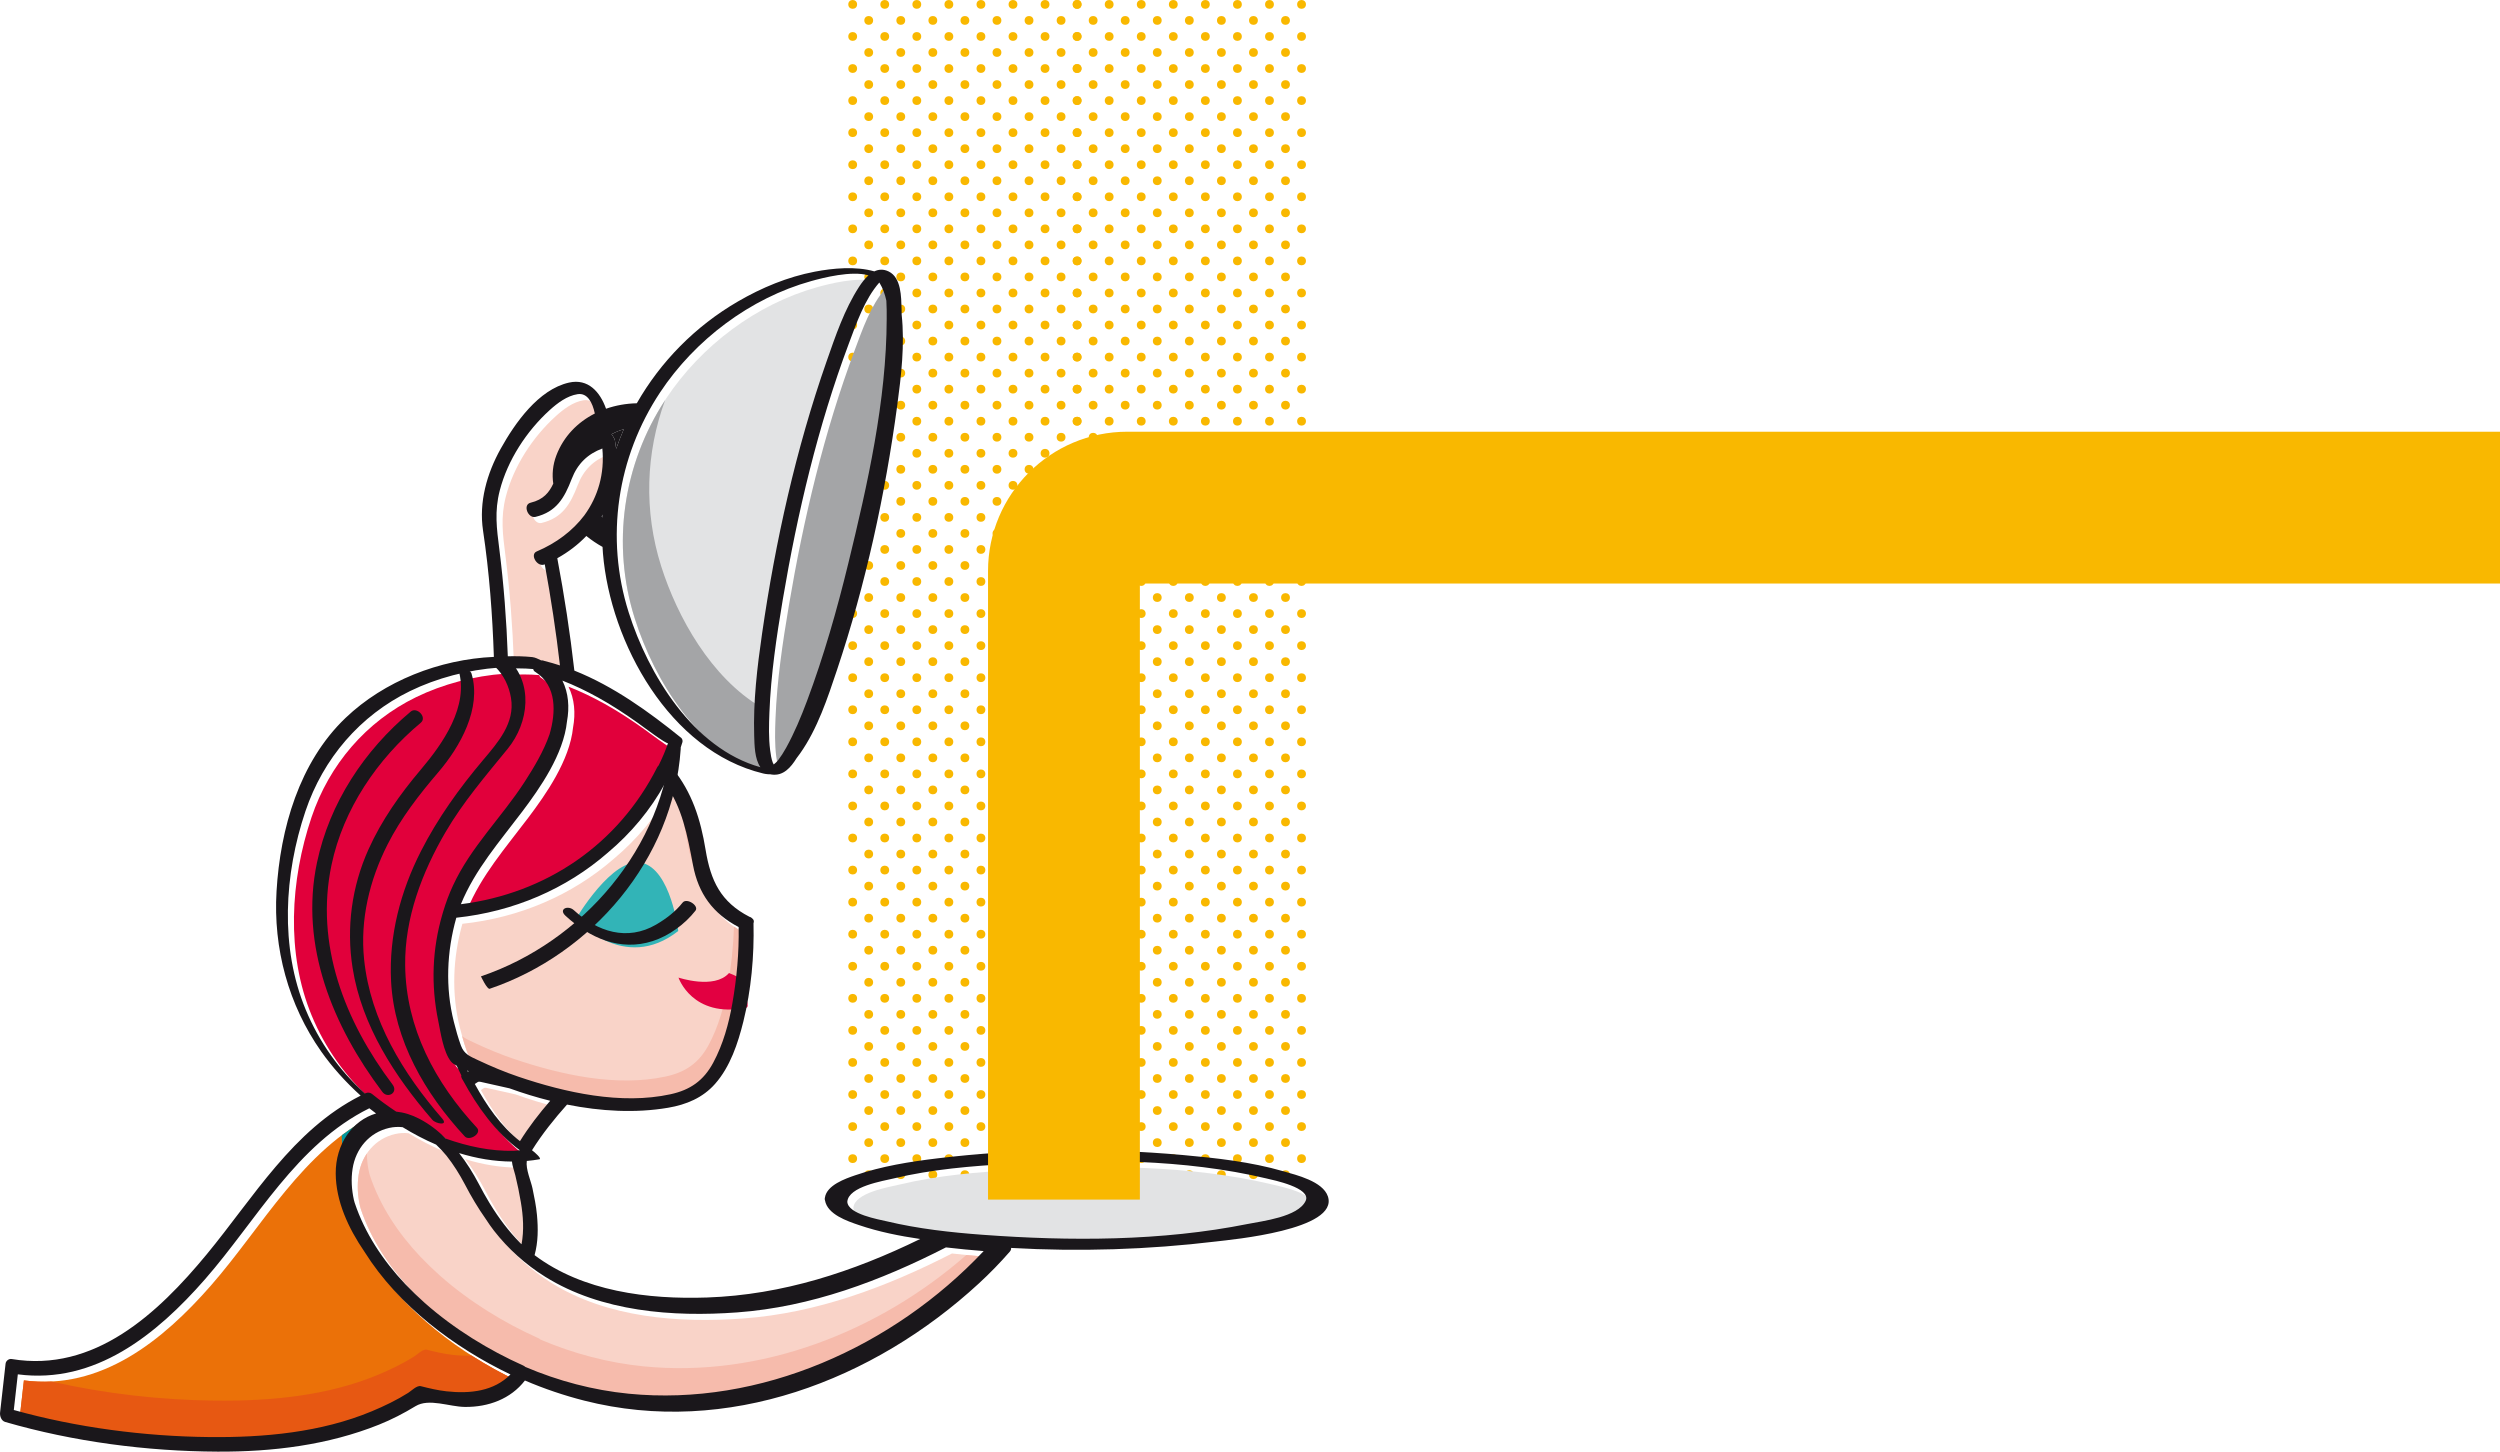 <?xml version="1.0" encoding="utf-8"?>
<!-- Generator: Adobe Illustrator 16.0.0, SVG Export Plug-In . SVG Version: 6.00 Build 0)  -->
<!DOCTYPE svg PUBLIC "-//W3C//DTD SVG 1.1//EN" "http://www.w3.org/Graphics/SVG/1.1/DTD/svg11.dtd">
<svg version="1.1" id="Layer_1" xmlns="http://www.w3.org/2000/svg" xmlns:xlink="http://www.w3.org/1999/xlink" x="0px" y="0px"
	 width="823.256px" height="478.034px" viewBox="0 0 823.256 478.034" enable-background="new 0 0 823.256 478.034"
	 xml:space="preserve">
<g>
	<g>
		<circle fill="#F9B800" cx="349.417" cy="6.729" r="1.45"/>
		<circle fill="#F9B800" cx="338.86" cy="6.729" r="1.45"/>
		<circle fill="#F9B800" cx="328.302" cy="6.729" r="1.451"/>
		<circle fill="#F9B800" cx="317.745" cy="6.729" r="1.45"/>
		<circle fill="#F9B800" cx="307.186" cy="6.729" r="1.45"/>
		<circle fill="#F9B800" cx="296.629" cy="6.729" r="1.451"/>
		<circle fill="#F9B800" cx="286.071" cy="6.729" r="1.45"/>
		<circle fill="#F9B800" cx="354.696" cy="1.45" r="1.45"/>
		<circle fill="#F9B800" cx="344.139" cy="1.45" r="1.45"/>
		<circle fill="#F9B800" cx="333.58" cy="1.45" r="1.451"/>
		<circle fill="#F9B800" cx="323.023" cy="1.45" r="1.45"/>
		<circle fill="#F9B800" cx="312.466" cy="1.45" r="1.45"/>
		<circle fill="#F9B800" cx="301.907" cy="1.45" r="1.45"/>
		<circle fill="#F9B800" cx="291.349" cy="1.45" r="1.45"/>
		<circle fill="#F9B800" cx="280.792" cy="1.45" r="1.45"/>
		<circle fill="#F9B800" cx="349.417" cy="17.286" r="1.45"/>
		<circle fill="#F9B800" cx="338.86" cy="17.286" r="1.45"/>
		<circle fill="#F9B800" cx="328.302" cy="17.286" r="1.451"/>
		<circle fill="#F9B800" cx="317.745" cy="17.286" r="1.45"/>
		<circle fill="#F9B800" cx="307.186" cy="17.286" r="1.45"/>
		<circle fill="#F9B800" cx="296.629" cy="17.286" r="1.451"/>
		<circle fill="#F9B800" cx="286.071" cy="17.286" r="1.45"/>
		<circle fill="#F9B800" cx="354.696" cy="12.008" r="1.45"/>
		<circle fill="#F9B800" cx="344.139" cy="12.008" r="1.45"/>
		<circle fill="#F9B800" cx="333.58" cy="12.008" r="1.451"/>
		<circle fill="#F9B800" cx="323.023" cy="12.008" r="1.45"/>
		<circle fill="#F9B800" cx="312.466" cy="12.008" r="1.45"/>
		<circle fill="#F9B800" cx="301.907" cy="12.008" r="1.45"/>
		<circle fill="#F9B800" cx="291.349" cy="12.008" r="1.45"/>
		<circle fill="#F9B800" cx="280.792" cy="12.008" r="1.45"/>
		<circle fill="#F9B800" cx="349.417" cy="27.845" r="1.45"/>
		<circle fill="#F9B800" cx="338.86" cy="27.845" r="1.45"/>
		<circle fill="#F9B800" cx="328.302" cy="27.845" r="1.451"/>
		<circle fill="#F9B800" cx="317.745" cy="27.845" r="1.45"/>
		<circle fill="#F9B800" cx="307.186" cy="27.845" r="1.45"/>
		<circle fill="#F9B800" cx="296.629" cy="27.845" r="1.451"/>
		<circle fill="#F9B800" cx="286.071" cy="27.845" r="1.45"/>
		<circle fill="#F9B800" cx="354.696" cy="22.566" r="1.45"/>
		<circle fill="#F9B800" cx="344.139" cy="22.566" r="1.45"/>
		<circle fill="#F9B800" cx="333.58" cy="22.566" r="1.451"/>
		<circle fill="#F9B800" cx="323.023" cy="22.566" r="1.45"/>
		<circle fill="#F9B800" cx="312.466" cy="22.566" r="1.45"/>
		<circle fill="#F9B800" cx="301.907" cy="22.566" r="1.45"/>
		<circle fill="#F9B800" cx="291.349" cy="22.566" r="1.45"/>
		<circle fill="#F9B800" cx="280.792" cy="22.566" r="1.45"/>
		<circle fill="#F9B800" cx="349.417" cy="38.403" r="1.45"/>
		<circle fill="#F9B800" cx="338.86" cy="38.403" r="1.45"/>
		<circle fill="#F9B800" cx="328.302" cy="38.403" r="1.451"/>
		<circle fill="#F9B800" cx="317.745" cy="38.403" r="1.45"/>
		<circle fill="#F9B800" cx="307.186" cy="38.403" r="1.45"/>
		<circle fill="#F9B800" cx="296.629" cy="38.403" r="1.451"/>
		<circle fill="#F9B800" cx="286.071" cy="38.403" r="1.45"/>
		<circle fill="#F9B800" cx="354.696" cy="33.124" r="1.45"/>
		<circle fill="#F9B800" cx="344.139" cy="33.124" r="1.45"/>
		<circle fill="#F9B800" cx="333.58" cy="33.124" r="1.451"/>
		<circle fill="#F9B800" cx="323.023" cy="33.124" r="1.45"/>
		<circle fill="#F9B800" cx="312.466" cy="33.124" r="1.45"/>
		<circle fill="#F9B800" cx="301.907" cy="33.124" r="1.45"/>
		<circle fill="#F9B800" cx="291.349" cy="33.124" r="1.45"/>
		<circle fill="#F9B800" cx="280.792" cy="33.124" r="1.45"/>
		<circle fill="#F9B800" cx="349.417" cy="48.961" r="1.45"/>
		<circle fill="#F9B800" cx="338.86" cy="48.961" r="1.45"/>
		<circle fill="#F9B800" cx="328.302" cy="48.961" r="1.451"/>
		<circle fill="#F9B800" cx="317.745" cy="48.961" r="1.45"/>
		<circle fill="#F9B800" cx="307.186" cy="48.961" r="1.45"/>
		<circle fill="#F9B800" cx="296.629" cy="48.961" r="1.451"/>
		<circle fill="#F9B800" cx="286.071" cy="48.961" r="1.45"/>
		<circle fill="#F9B800" cx="354.696" cy="43.683" r="1.45"/>
		<circle fill="#F9B800" cx="344.139" cy="43.683" r="1.45"/>
		<circle fill="#F9B800" cx="333.58" cy="43.683" r="1.451"/>
		<circle fill="#F9B800" cx="323.023" cy="43.683" r="1.45"/>
		<circle fill="#F9B800" cx="312.466" cy="43.683" r="1.45"/>
		<circle fill="#F9B800" cx="301.907" cy="43.683" r="1.45"/>
		<circle fill="#F9B800" cx="291.349" cy="43.683" r="1.45"/>
		<circle fill="#F9B800" cx="280.792" cy="43.683" r="1.45"/>
		<circle fill="#F9B800" cx="349.417" cy="59.52" r="1.45"/>
		<circle fill="#F9B800" cx="338.86" cy="59.52" r="1.45"/>
		<circle fill="#F9B800" cx="328.302" cy="59.52" r="1.451"/>
		<circle fill="#F9B800" cx="317.745" cy="59.52" r="1.45"/>
		<circle fill="#F9B800" cx="307.186" cy="59.52" r="1.45"/>
		<circle fill="#F9B800" cx="296.629" cy="59.52" r="1.451"/>
		<circle fill="#F9B800" cx="286.071" cy="59.52" r="1.45"/>
		<circle fill="#F9B800" cx="354.696" cy="54.24" r="1.45"/>
		<circle fill="#F9B800" cx="344.139" cy="54.24" r="1.45"/>
		<circle fill="#F9B800" cx="333.58" cy="54.24" r="1.451"/>
		<circle fill="#F9B800" cx="323.023" cy="54.24" r="1.45"/>
		<circle fill="#F9B800" cx="312.466" cy="54.24" r="1.45"/>
		<circle fill="#F9B800" cx="301.907" cy="54.24" r="1.45"/>
		<circle fill="#F9B800" cx="291.349" cy="54.24" r="1.45"/>
		<circle fill="#F9B800" cx="280.792" cy="54.24" r="1.45"/>
		<circle fill="#F9B800" cx="349.417" cy="70.077" r="1.45"/>
		<circle fill="#F9B800" cx="338.86" cy="70.077" r="1.45"/>
		<circle fill="#F9B800" cx="328.302" cy="70.077" r="1.451"/>
		<circle fill="#F9B800" cx="317.745" cy="70.077" r="1.45"/>
		<circle fill="#F9B800" cx="307.186" cy="70.077" r="1.45"/>
		<circle fill="#F9B800" cx="296.629" cy="70.077" r="1.451"/>
		<circle fill="#F9B800" cx="286.071" cy="70.077" r="1.45"/>
		<circle fill="#F9B800" cx="354.696" cy="64.798" r="1.45"/>
		<circle fill="#F9B800" cx="344.139" cy="64.798" r="1.45"/>
		<circle fill="#F9B800" cx="333.58" cy="64.798" r="1.451"/>
		<circle fill="#F9B800" cx="323.023" cy="64.798" r="1.45"/>
		<circle fill="#F9B800" cx="312.466" cy="64.798" r="1.45"/>
		<circle fill="#F9B800" cx="301.907" cy="64.798" r="1.45"/>
		<circle fill="#F9B800" cx="291.349" cy="64.798" r="1.45"/>
		<circle fill="#F9B800" cx="280.792" cy="64.798" r="1.45"/>
		<circle fill="#F9B800" cx="349.417" cy="80.636" r="1.45"/>
		<circle fill="#F9B800" cx="338.86" cy="80.636" r="1.45"/>
		<circle fill="#F9B800" cx="328.302" cy="80.636" r="1.451"/>
		<circle fill="#F9B800" cx="317.745" cy="80.636" r="1.45"/>
		<circle fill="#F9B800" cx="307.186" cy="80.636" r="1.45"/>
		<circle fill="#F9B800" cx="296.629" cy="80.636" r="1.451"/>
		<circle fill="#F9B800" cx="286.071" cy="80.636" r="1.45"/>
		<circle fill="#F9B800" cx="354.696" cy="75.356" r="1.45"/>
		<circle fill="#F9B800" cx="344.139" cy="75.356" r="1.45"/>
		<circle fill="#F9B800" cx="333.58" cy="75.356" r="1.451"/>
		<circle fill="#F9B800" cx="323.023" cy="75.356" r="1.45"/>
		<circle fill="#F9B800" cx="312.466" cy="75.356" r="1.45"/>
		<circle fill="#F9B800" cx="301.907" cy="75.356" r="1.45"/>
		<circle fill="#F9B800" cx="291.349" cy="75.356" r="1.45"/>
		<circle fill="#F9B800" cx="280.792" cy="75.356" r="1.45"/>
		<circle fill="#F9B800" cx="349.417" cy="91.193" r="1.45"/>
		<circle fill="#F9B800" cx="338.86" cy="91.193" r="1.45"/>
		<circle fill="#F9B800" cx="328.302" cy="91.193" r="1.451"/>
		<circle fill="#F9B800" cx="317.745" cy="91.193" r="1.45"/>
		<circle fill="#F9B800" cx="307.186" cy="91.193" r="1.45"/>
		<circle fill="#F9B800" cx="296.629" cy="91.193" r="1.451"/>
		<circle fill="#F9B800" cx="286.071" cy="91.193" r="1.45"/>
		<circle fill="#F9B800" cx="354.696" cy="85.915" r="1.45"/>
		<circle fill="#F9B800" cx="344.139" cy="85.915" r="1.45"/>
		<circle fill="#F9B800" cx="333.58" cy="85.915" r="1.451"/>
		<circle fill="#F9B800" cx="323.023" cy="85.915" r="1.45"/>
		<circle fill="#F9B800" cx="312.466" cy="85.915" r="1.45"/>
		<circle fill="#F9B800" cx="301.907" cy="85.915" r="1.45"/>
		<circle fill="#F9B800" cx="291.349" cy="85.915" r="1.45"/>
		<circle fill="#F9B800" cx="280.792" cy="85.915" r="1.45"/>
		<circle fill="#F9B800" cx="349.417" cy="101.752" r="1.45"/>
		<circle fill="#F9B800" cx="338.86" cy="101.752" r="1.45"/>
		<circle fill="#F9B800" cx="328.302" cy="101.752" r="1.451"/>
		<circle fill="#F9B800" cx="317.745" cy="101.752" r="1.45"/>
		<circle fill="#F9B800" cx="307.186" cy="101.752" r="1.45"/>
		<circle fill="#F9B800" cx="296.629" cy="101.752" r="1.451"/>
		<circle fill="#F9B800" cx="286.071" cy="101.752" r="1.45"/>
		<circle fill="#F9B800" cx="354.696" cy="96.474" r="1.45"/>
		<circle fill="#F9B800" cx="344.139" cy="96.474" r="1.45"/>
		<circle fill="#F9B800" cx="333.58" cy="96.474" r="1.451"/>
		<circle fill="#F9B800" cx="323.023" cy="96.474" r="1.45"/>
		<circle fill="#F9B800" cx="312.466" cy="96.474" r="1.45"/>
		<circle fill="#F9B800" cx="301.907" cy="96.474" r="1.45"/>
		<circle fill="#F9B800" cx="291.349" cy="96.474" r="1.45"/>
		<circle fill="#F9B800" cx="280.792" cy="96.474" r="1.45"/>
		<circle fill="#F9B800" cx="349.417" cy="112.31" r="1.45"/>
		<circle fill="#F9B800" cx="338.86" cy="112.31" r="1.45"/>
		<circle fill="#F9B800" cx="328.302" cy="112.31" r="1.451"/>
		<circle fill="#F9B800" cx="317.745" cy="112.31" r="1.45"/>
		<circle fill="#F9B800" cx="307.186" cy="112.31" r="1.45"/>
		<circle fill="#F9B800" cx="296.629" cy="112.31" r="1.451"/>
		<circle fill="#F9B800" cx="286.071" cy="112.31" r="1.45"/>
		<circle fill="#F9B800" cx="354.696" cy="107.031" r="1.45"/>
		<circle fill="#F9B800" cx="344.139" cy="107.031" r="1.45"/>
		<circle fill="#F9B800" cx="333.58" cy="107.031" r="1.451"/>
		<circle fill="#F9B800" cx="323.023" cy="107.031" r="1.45"/>
		<circle fill="#F9B800" cx="312.466" cy="107.031" r="1.45"/>
		<circle fill="#F9B800" cx="301.907" cy="107.031" r="1.45"/>
		<circle fill="#F9B800" cx="291.349" cy="107.031" r="1.45"/>
		<circle fill="#F9B800" cx="280.792" cy="107.031" r="1.45"/>
		<circle fill="#F9B800" cx="349.417" cy="122.868" r="1.45"/>
		<circle fill="#F9B800" cx="338.86" cy="122.868" r="1.45"/>
		<circle fill="#F9B800" cx="328.302" cy="122.868" r="1.451"/>
		<circle fill="#F9B800" cx="317.745" cy="122.868" r="1.45"/>
		<circle fill="#F9B800" cx="307.186" cy="122.868" r="1.45"/>
		<circle fill="#F9B800" cx="296.629" cy="122.868" r="1.451"/>
		<circle fill="#F9B800" cx="286.071" cy="122.868" r="1.45"/>
		<circle fill="#F9B800" cx="354.696" cy="117.589" r="1.45"/>
		<circle fill="#F9B800" cx="344.139" cy="117.589" r="1.45"/>
		<circle fill="#F9B800" cx="333.58" cy="117.589" r="1.451"/>
		<circle fill="#F9B800" cx="323.023" cy="117.589" r="1.45"/>
		<circle fill="#F9B800" cx="312.466" cy="117.589" r="1.45"/>
		<circle fill="#F9B800" cx="301.907" cy="117.589" r="1.45"/>
		<circle fill="#F9B800" cx="291.349" cy="117.589" r="1.45"/>
		<circle fill="#F9B800" cx="280.792" cy="117.589" r="1.45"/>
		<circle fill="#F9B800" cx="349.417" cy="133.426" r="1.45"/>
		<circle fill="#F9B800" cx="338.86" cy="133.426" r="1.45"/>
		<circle fill="#F9B800" cx="328.302" cy="133.426" r="1.451"/>
		<circle fill="#F9B800" cx="317.745" cy="133.426" r="1.45"/>
		<circle fill="#F9B800" cx="307.186" cy="133.426" r="1.45"/>
		<circle fill="#F9B800" cx="296.629" cy="133.426" r="1.451"/>
		<circle fill="#F9B800" cx="286.071" cy="133.426" r="1.45"/>
		<circle fill="#F9B800" cx="354.696" cy="128.147" r="1.45"/>
		<circle fill="#F9B800" cx="344.139" cy="128.147" r="1.45"/>
		<circle fill="#F9B800" cx="333.58" cy="128.147" r="1.451"/>
		<circle fill="#F9B800" cx="323.023" cy="128.147" r="1.45"/>
		<circle fill="#F9B800" cx="312.466" cy="128.147" r="1.45"/>
		<circle fill="#F9B800" cx="301.907" cy="128.147" r="1.45"/>
		<circle fill="#F9B800" cx="291.349" cy="128.147" r="1.45"/>
		<circle fill="#F9B800" cx="280.792" cy="128.147" r="1.45"/>
		<circle fill="#F9B800" cx="349.417" cy="143.983" r="1.45"/>
		<circle fill="#F9B800" cx="338.86" cy="143.983" r="1.45"/>
		<circle fill="#F9B800" cx="328.302" cy="143.983" r="1.451"/>
		<circle fill="#F9B800" cx="317.745" cy="143.983" r="1.45"/>
		<circle fill="#F9B800" cx="307.186" cy="143.983" r="1.45"/>
		<circle fill="#F9B800" cx="296.629" cy="143.983" r="1.451"/>
		<circle fill="#F9B800" cx="286.071" cy="143.983" r="1.45"/>
		<circle fill="#F9B800" cx="354.696" cy="138.706" r="1.45"/>
		<circle fill="#F9B800" cx="344.139" cy="138.706" r="1.45"/>
		<circle fill="#F9B800" cx="333.58" cy="138.706" r="1.451"/>
		<circle fill="#F9B800" cx="323.023" cy="138.706" r="1.45"/>
		<circle fill="#F9B800" cx="312.466" cy="138.706" r="1.45"/>
		<circle fill="#F9B800" cx="301.907" cy="138.706" r="1.45"/>
		<circle fill="#F9B800" cx="291.349" cy="138.706" r="1.45"/>
		<circle fill="#F9B800" cx="280.792" cy="138.706" r="1.45"/>
		<circle fill="#F9B800" cx="349.417" cy="154.542" r="1.45"/>
		<circle fill="#F9B800" cx="338.86" cy="154.542" r="1.45"/>
		<circle fill="#F9B800" cx="328.302" cy="154.542" r="1.451"/>
		<circle fill="#F9B800" cx="317.745" cy="154.542" r="1.45"/>
		<circle fill="#F9B800" cx="307.186" cy="154.542" r="1.45"/>
		<circle fill="#F9B800" cx="296.629" cy="154.542" r="1.451"/>
		<circle fill="#F9B800" cx="286.071" cy="154.542" r="1.45"/>
		<circle fill="#F9B800" cx="354.696" cy="149.264" r="1.45"/>
		<circle fill="#F9B800" cx="344.139" cy="149.264" r="1.45"/>
		<circle fill="#F9B800" cx="333.58" cy="149.264" r="1.451"/>
		<circle fill="#F9B800" cx="323.023" cy="149.264" r="1.45"/>
		<circle fill="#F9B800" cx="312.466" cy="149.264" r="1.45"/>
		<circle fill="#F9B800" cx="301.907" cy="149.264" r="1.45"/>
		<circle fill="#F9B800" cx="291.349" cy="149.264" r="1.45"/>
		<circle fill="#F9B800" cx="280.792" cy="149.264" r="1.45"/>
		<circle fill="#F9B800" cx="349.417" cy="165.101" r="1.45"/>
		<circle fill="#F9B800" cx="338.86" cy="165.101" r="1.45"/>
		<circle fill="#F9B800" cx="328.302" cy="165.101" r="1.451"/>
		<circle fill="#F9B800" cx="317.744" cy="165.101" r="1.45"/>
		<circle fill="#F9B800" cx="307.186" cy="165.101" r="1.45"/>
		<circle fill="#F9B800" cx="296.629" cy="165.101" r="1.451"/>
		<circle fill="#F9B800" cx="286.07" cy="165.101" r="1.451"/>
		<circle fill="#F9B800" cx="354.696" cy="159.821" r="1.45"/>
		<circle fill="#F9B800" cx="344.139" cy="159.821" r="1.45"/>
		<circle fill="#F9B800" cx="333.58" cy="159.821" r="1.451"/>
		<circle fill="#F9B800" cx="323.023" cy="159.821" r="1.45"/>
		<circle fill="#F9B800" cx="312.465" cy="159.821" r="1.449"/>
		<circle fill="#F9B800" cx="301.907" cy="159.821" r="1.45"/>
		<circle fill="#F9B800" cx="291.349" cy="159.821" r="1.45"/>
		<circle fill="#F9B800" cx="280.792" cy="159.821" r="1.45"/>
		<circle fill="#F9B800" cx="349.417" cy="175.659" r="1.45"/>
		<circle fill="#F9B800" cx="338.86" cy="175.659" r="1.45"/>
		<circle fill="#F9B800" cx="328.302" cy="175.659" r="1.451"/>
		<circle fill="#F9B800" cx="317.744" cy="175.659" r="1.45"/>
		<circle fill="#F9B800" cx="307.186" cy="175.659" r="1.45"/>
		<circle fill="#F9B800" cx="296.629" cy="175.659" r="1.451"/>
		<circle fill="#F9B800" cx="286.07" cy="175.659" r="1.451"/>
		<circle fill="#F9B800" cx="354.696" cy="170.379" r="1.45"/>
		<circle fill="#F9B800" cx="344.139" cy="170.379" r="1.45"/>
		<circle fill="#F9B800" cx="333.58" cy="170.379" r="1.451"/>
		<circle fill="#F9B800" cx="323.023" cy="170.379" r="1.45"/>
		<circle fill="#F9B800" cx="312.465" cy="170.379" r="1.449"/>
		<circle fill="#F9B800" cx="301.907" cy="170.379" r="1.45"/>
		<circle fill="#F9B800" cx="291.349" cy="170.379" r="1.45"/>
		<circle fill="#F9B800" cx="280.792" cy="170.379" r="1.45"/>
		<circle fill="#F9B800" cx="349.417" cy="186.216" r="1.45"/>
		<circle fill="#F9B800" cx="338.86" cy="186.216" r="1.45"/>
		<circle fill="#F9B800" cx="328.302" cy="186.216" r="1.451"/>
		<circle fill="#F9B800" cx="317.744" cy="186.216" r="1.45"/>
		<circle fill="#F9B800" cx="307.186" cy="186.216" r="1.45"/>
		<circle fill="#F9B800" cx="296.629" cy="186.216" r="1.451"/>
		<circle fill="#F9B800" cx="286.07" cy="186.216" r="1.451"/>
		<circle fill="#F9B800" cx="354.696" cy="180.938" r="1.45"/>
		<circle fill="#F9B800" cx="344.139" cy="180.938" r="1.45"/>
		<circle fill="#F9B800" cx="333.58" cy="180.938" r="1.451"/>
		<circle fill="#F9B800" cx="323.023" cy="180.938" r="1.45"/>
		<circle fill="#F9B800" cx="312.465" cy="180.938" r="1.449"/>
		<circle fill="#F9B800" cx="301.907" cy="180.938" r="1.45"/>
		<circle fill="#F9B800" cx="291.349" cy="180.938" r="1.45"/>
		<circle fill="#F9B800" cx="280.792" cy="180.938" r="1.45"/>
		<circle fill="#F9B800" cx="349.417" cy="196.774" r="1.45"/>
		<circle fill="#F9B800" cx="338.86" cy="196.774" r="1.45"/>
		<circle fill="#F9B800" cx="328.302" cy="196.774" r="1.451"/>
		<circle fill="#F9B800" cx="317.744" cy="196.774" r="1.45"/>
		<circle fill="#F9B800" cx="307.186" cy="196.774" r="1.45"/>
		<circle fill="#F9B800" cx="296.629" cy="196.774" r="1.451"/>
		<circle fill="#F9B800" cx="286.07" cy="196.774" r="1.451"/>
		<circle fill="#F9B800" cx="354.696" cy="191.496" r="1.45"/>
		<circle fill="#F9B800" cx="344.139" cy="191.496" r="1.45"/>
		<circle fill="#F9B800" cx="333.58" cy="191.496" r="1.451"/>
		<circle fill="#F9B800" cx="323.023" cy="191.496" r="1.45"/>
		<circle fill="#F9B800" cx="312.465" cy="191.496" r="1.449"/>
		<circle fill="#F9B800" cx="301.907" cy="191.496" r="1.45"/>
		<circle fill="#F9B800" cx="291.349" cy="191.496" r="1.45"/>
		<circle fill="#F9B800" cx="280.792" cy="191.496" r="1.45"/>
		<circle fill="#F9B800" cx="349.417" cy="207.333" r="1.45"/>
		<circle fill="#F9B800" cx="338.86" cy="207.333" r="1.45"/>
		<circle fill="#F9B800" cx="328.302" cy="207.333" r="1.451"/>
		<circle fill="#F9B800" cx="317.744" cy="207.333" r="1.45"/>
		<circle fill="#F9B800" cx="307.186" cy="207.333" r="1.45"/>
		<circle fill="#F9B800" cx="296.629" cy="207.333" r="1.451"/>
		<circle fill="#F9B800" cx="286.07" cy="207.333" r="1.451"/>
		<circle fill="#F9B800" cx="354.696" cy="202.054" r="1.45"/>
		<circle fill="#F9B800" cx="344.139" cy="202.054" r="1.45"/>
		<circle fill="#F9B800" cx="333.58" cy="202.054" r="1.451"/>
		<circle fill="#F9B800" cx="323.023" cy="202.054" r="1.45"/>
		<circle fill="#F9B800" cx="312.465" cy="202.054" r="1.449"/>
		<circle fill="#F9B800" cx="301.907" cy="202.054" r="1.45"/>
		<circle fill="#F9B800" cx="291.349" cy="202.054" r="1.45"/>
		<circle fill="#F9B800" cx="280.792" cy="202.054" r="1.45"/>
		<circle fill="#F9B800" cx="349.417" cy="217.891" r="1.45"/>
		<circle fill="#F9B800" cx="338.86" cy="217.891" r="1.45"/>
		<circle fill="#F9B800" cx="328.302" cy="217.891" r="1.451"/>
		<circle fill="#F9B800" cx="317.744" cy="217.891" r="1.45"/>
		<circle fill="#F9B800" cx="307.186" cy="217.891" r="1.45"/>
		<circle fill="#F9B800" cx="296.629" cy="217.891" r="1.451"/>
		<circle fill="#F9B800" cx="286.07" cy="217.891" r="1.451"/>
		<circle fill="#F9B800" cx="354.696" cy="212.612" r="1.45"/>
		<circle fill="#F9B800" cx="344.139" cy="212.612" r="1.45"/>
		<circle fill="#F9B800" cx="333.58" cy="212.612" r="1.451"/>
		<circle fill="#F9B800" cx="323.023" cy="212.612" r="1.45"/>
		<circle fill="#F9B800" cx="312.465" cy="212.612" r="1.449"/>
		<circle fill="#F9B800" cx="301.907" cy="212.612" r="1.45"/>
		<circle fill="#F9B800" cx="291.349" cy="212.612" r="1.45"/>
		<circle fill="#F9B800" cx="280.792" cy="212.612" r="1.45"/>
		<circle fill="#F9B800" cx="349.417" cy="228.448" r="1.45"/>
		<circle fill="#F9B800" cx="338.86" cy="228.448" r="1.45"/>
		<circle fill="#F9B800" cx="328.302" cy="228.448" r="1.451"/>
		<circle fill="#F9B800" cx="317.744" cy="228.448" r="1.45"/>
		<circle fill="#F9B800" cx="307.186" cy="228.448" r="1.45"/>
		<circle fill="#F9B800" cx="296.629" cy="228.448" r="1.451"/>
		<circle fill="#F9B800" cx="286.07" cy="228.448" r="1.451"/>
		<circle fill="#F9B800" cx="354.696" cy="223.17" r="1.45"/>
		<circle fill="#F9B800" cx="344.139" cy="223.17" r="1.45"/>
		<circle fill="#F9B800" cx="333.58" cy="223.17" r="1.451"/>
		<circle fill="#F9B800" cx="323.023" cy="223.17" r="1.45"/>
		<circle fill="#F9B800" cx="312.465" cy="223.17" r="1.449"/>
		<circle fill="#F9B800" cx="301.907" cy="223.17" r="1.45"/>
		<circle fill="#F9B800" cx="291.349" cy="223.17" r="1.45"/>
		<circle fill="#F9B800" cx="280.792" cy="223.17" r="1.45"/>
		<circle fill="#F9B800" cx="349.417" cy="239.008" r="1.45"/>
		<circle fill="#F9B800" cx="338.86" cy="239.008" r="1.45"/>
		<circle fill="#F9B800" cx="328.302" cy="239.008" r="1.451"/>
		<circle fill="#F9B800" cx="317.744" cy="239.008" r="1.45"/>
		<circle fill="#F9B800" cx="307.186" cy="239.008" r="1.45"/>
		<circle fill="#F9B800" cx="296.629" cy="239.008" r="1.451"/>
		<circle fill="#F9B800" cx="286.07" cy="239.008" r="1.451"/>
		<circle fill="#F9B800" cx="354.696" cy="233.728" r="1.45"/>
		<circle fill="#F9B800" cx="344.139" cy="233.728" r="1.45"/>
		<circle fill="#F9B800" cx="333.58" cy="233.728" r="1.451"/>
		<circle fill="#F9B800" cx="323.023" cy="233.728" r="1.45"/>
		<circle fill="#F9B800" cx="312.465" cy="233.728" r="1.449"/>
		<circle fill="#F9B800" cx="301.907" cy="233.728" r="1.45"/>
		<circle fill="#F9B800" cx="291.349" cy="233.728" r="1.45"/>
		<circle fill="#F9B800" cx="280.792" cy="233.728" r="1.45"/>
		<circle fill="#F9B800" cx="349.417" cy="249.565" r="1.45"/>
		<circle fill="#F9B800" cx="338.86" cy="249.565" r="1.45"/>
		<circle fill="#F9B800" cx="328.302" cy="249.565" r="1.451"/>
		<circle fill="#F9B800" cx="317.744" cy="249.565" r="1.45"/>
		<circle fill="#F9B800" cx="307.186" cy="249.565" r="1.45"/>
		<circle fill="#F9B800" cx="296.629" cy="249.565" r="1.451"/>
		<circle fill="#F9B800" cx="286.07" cy="249.565" r="1.451"/>
		<circle fill="#F9B800" cx="354.696" cy="244.286" r="1.45"/>
		<circle fill="#F9B800" cx="344.139" cy="244.286" r="1.45"/>
		<circle fill="#F9B800" cx="333.58" cy="244.286" r="1.451"/>
		<circle fill="#F9B800" cx="323.023" cy="244.286" r="1.45"/>
		<circle fill="#F9B800" cx="312.465" cy="244.286" r="1.449"/>
		<circle fill="#F9B800" cx="301.907" cy="244.286" r="1.45"/>
		<circle fill="#F9B800" cx="291.349" cy="244.286" r="1.45"/>
		<circle fill="#F9B800" cx="280.792" cy="244.286" r="1.45"/>
		<circle fill="#F9B800" cx="349.417" cy="260.123" r="1.45"/>
		<circle fill="#F9B800" cx="338.86" cy="260.123" r="1.45"/>
		<circle fill="#F9B800" cx="328.302" cy="260.123" r="1.451"/>
		<circle fill="#F9B800" cx="317.744" cy="260.123" r="1.45"/>
		<circle fill="#F9B800" cx="307.186" cy="260.123" r="1.45"/>
		<circle fill="#F9B800" cx="296.629" cy="260.123" r="1.451"/>
		<circle fill="#F9B800" cx="286.07" cy="260.123" r="1.451"/>
		<circle fill="#F9B800" cx="354.696" cy="254.845" r="1.45"/>
		<circle fill="#F9B800" cx="344.139" cy="254.845" r="1.45"/>
		<circle fill="#F9B800" cx="333.58" cy="254.845" r="1.451"/>
		<circle fill="#F9B800" cx="323.023" cy="254.845" r="1.45"/>
		<circle fill="#F9B800" cx="312.465" cy="254.845" r="1.449"/>
		<circle fill="#F9B800" cx="301.907" cy="254.845" r="1.45"/>
		<circle fill="#F9B800" cx="291.349" cy="254.845" r="1.45"/>
		<circle fill="#F9B800" cx="280.792" cy="254.845" r="1.45"/>
		<circle fill="#F9B800" cx="349.417" cy="270.682" r="1.45"/>
		<circle fill="#F9B800" cx="338.86" cy="270.682" r="1.45"/>
		<circle fill="#F9B800" cx="328.302" cy="270.682" r="1.451"/>
		<circle fill="#F9B800" cx="317.744" cy="270.682" r="1.45"/>
		<circle fill="#F9B800" cx="307.186" cy="270.682" r="1.45"/>
		<circle fill="#F9B800" cx="296.629" cy="270.682" r="1.451"/>
		<circle fill="#F9B800" cx="286.07" cy="270.682" r="1.451"/>
		<circle fill="#F9B800" cx="354.696" cy="265.403" r="1.45"/>
		<circle fill="#F9B800" cx="344.139" cy="265.403" r="1.45"/>
		<circle fill="#F9B800" cx="333.58" cy="265.403" r="1.451"/>
		<circle fill="#F9B800" cx="323.023" cy="265.403" r="1.45"/>
		<circle fill="#F9B800" cx="312.465" cy="265.403" r="1.449"/>
		<circle fill="#F9B800" cx="301.907" cy="265.403" r="1.45"/>
		<circle fill="#F9B800" cx="291.349" cy="265.403" r="1.45"/>
		<circle fill="#F9B800" cx="280.792" cy="265.403" r="1.45"/>
		<circle fill="#F9B800" cx="349.417" cy="281.239" r="1.45"/>
		<circle fill="#F9B800" cx="338.86" cy="281.239" r="1.45"/>
		<circle fill="#F9B800" cx="328.302" cy="281.239" r="1.451"/>
		<circle fill="#F9B800" cx="317.744" cy="281.239" r="1.45"/>
		<circle fill="#F9B800" cx="307.186" cy="281.239" r="1.45"/>
		<circle fill="#F9B800" cx="296.629" cy="281.239" r="1.451"/>
		<circle fill="#F9B800" cx="286.07" cy="281.239" r="1.451"/>
		<circle fill="#F9B800" cx="354.696" cy="275.962" r="1.45"/>
		<circle fill="#F9B800" cx="344.139" cy="275.962" r="1.45"/>
		<circle fill="#F9B800" cx="333.58" cy="275.962" r="1.451"/>
		<circle fill="#F9B800" cx="323.023" cy="275.962" r="1.45"/>
		<circle fill="#F9B800" cx="312.465" cy="275.962" r="1.449"/>
		<circle fill="#F9B800" cx="301.907" cy="275.962" r="1.45"/>
		<circle fill="#F9B800" cx="291.349" cy="275.962" r="1.45"/>
		<circle fill="#F9B800" cx="280.792" cy="275.962" r="1.45"/>
		<circle fill="#F9B800" cx="349.417" cy="291.798" r="1.45"/>
		<circle fill="#F9B800" cx="338.86" cy="291.798" r="1.45"/>
		<circle fill="#F9B800" cx="328.302" cy="291.798" r="1.451"/>
		<circle fill="#F9B800" cx="317.744" cy="291.798" r="1.45"/>
		<circle fill="#F9B800" cx="307.186" cy="291.798" r="1.45"/>
		<circle fill="#F9B800" cx="296.629" cy="291.798" r="1.451"/>
		<circle fill="#F9B800" cx="286.07" cy="291.798" r="1.451"/>
		<circle fill="#F9B800" cx="354.696" cy="286.519" r="1.45"/>
		<circle fill="#F9B800" cx="344.139" cy="286.519" r="1.45"/>
		<circle fill="#F9B800" cx="333.58" cy="286.519" r="1.451"/>
		<circle fill="#F9B800" cx="323.023" cy="286.519" r="1.45"/>
		<circle fill="#F9B800" cx="312.465" cy="286.519" r="1.449"/>
		<circle fill="#F9B800" cx="301.907" cy="286.519" r="1.45"/>
		<circle fill="#F9B800" cx="291.349" cy="286.519" r="1.45"/>
		<circle fill="#F9B800" cx="280.792" cy="286.519" r="1.45"/>
		<circle fill="#F9B800" cx="349.417" cy="302.356" r="1.45"/>
		<circle fill="#F9B800" cx="338.86" cy="302.356" r="1.45"/>
		<circle fill="#F9B800" cx="328.302" cy="302.356" r="1.451"/>
		<circle fill="#F9B800" cx="317.744" cy="302.356" r="1.45"/>
		<circle fill="#F9B800" cx="307.186" cy="302.356" r="1.45"/>
		<circle fill="#F9B800" cx="296.629" cy="302.356" r="1.451"/>
		<circle fill="#F9B800" cx="286.07" cy="302.356" r="1.451"/>
		<circle fill="#F9B800" cx="354.696" cy="297.077" r="1.45"/>
		<circle fill="#F9B800" cx="344.139" cy="297.077" r="1.45"/>
		<circle fill="#F9B800" cx="333.58" cy="297.077" r="1.451"/>
		<circle fill="#F9B800" cx="323.023" cy="297.077" r="1.45"/>
		<circle fill="#F9B800" cx="312.465" cy="297.077" r="1.449"/>
		<circle fill="#F9B800" cx="301.907" cy="297.077" r="1.45"/>
		<circle fill="#F9B800" cx="291.349" cy="297.077" r="1.45"/>
		<circle fill="#F9B800" cx="280.792" cy="297.077" r="1.45"/>
		<circle fill="#F9B800" cx="349.417" cy="312.913" r="1.45"/>
		<circle fill="#F9B800" cx="338.86" cy="312.913" r="1.45"/>
		<circle fill="#F9B800" cx="328.302" cy="312.913" r="1.451"/>
		<circle fill="#F9B800" cx="317.744" cy="312.913" r="1.45"/>
		<circle fill="#F9B800" cx="307.186" cy="312.913" r="1.45"/>
		<circle fill="#F9B800" cx="296.629" cy="312.913" r="1.451"/>
		<circle fill="#F9B800" cx="286.07" cy="312.913" r="1.451"/>
		<circle fill="#F9B800" cx="354.696" cy="307.636" r="1.45"/>
		<circle fill="#F9B800" cx="344.139" cy="307.636" r="1.45"/>
		<circle fill="#F9B800" cx="333.58" cy="307.636" r="1.451"/>
		<circle fill="#F9B800" cx="323.023" cy="307.636" r="1.45"/>
		<circle fill="#F9B800" cx="312.465" cy="307.636" r="1.449"/>
		<circle fill="#F9B800" cx="301.907" cy="307.636" r="1.45"/>
		<circle fill="#F9B800" cx="291.349" cy="307.636" r="1.45"/>
		<circle fill="#F9B800" cx="280.792" cy="307.636" r="1.45"/>
		<circle fill="#F9B800" cx="349.417" cy="323.472" r="1.45"/>
		<circle fill="#F9B800" cx="338.86" cy="323.472" r="1.45"/>
		<circle fill="#F9B800" cx="328.302" cy="323.472" r="1.451"/>
		<circle fill="#F9B800" cx="317.744" cy="323.472" r="1.45"/>
		<circle fill="#F9B800" cx="307.186" cy="323.472" r="1.45"/>
		<circle fill="#F9B800" cx="296.629" cy="323.472" r="1.451"/>
		<circle fill="#F9B800" cx="286.07" cy="323.472" r="1.451"/>
		<circle fill="#F9B800" cx="354.696" cy="318.194" r="1.45"/>
		<circle fill="#F9B800" cx="344.139" cy="318.194" r="1.45"/>
		<circle fill="#F9B800" cx="333.58" cy="318.194" r="1.451"/>
		<circle fill="#F9B800" cx="323.023" cy="318.194" r="1.45"/>
		<circle fill="#F9B800" cx="312.465" cy="318.194" r="1.449"/>
		<circle fill="#F9B800" cx="301.907" cy="318.194" r="1.45"/>
		<circle fill="#F9B800" cx="291.349" cy="318.194" r="1.45"/>
		<circle fill="#F9B800" cx="280.792" cy="318.194" r="1.45"/>
		<circle fill="#F9B800" cx="349.417" cy="334.03" r="1.45"/>
		<circle fill="#F9B800" cx="338.86" cy="334.03" r="1.45"/>
		<circle fill="#F9B800" cx="328.302" cy="334.03" r="1.451"/>
		<circle fill="#F9B800" cx="317.744" cy="334.03" r="1.45"/>
		<circle fill="#F9B800" cx="307.186" cy="334.03" r="1.45"/>
		<circle fill="#F9B800" cx="296.629" cy="334.03" r="1.451"/>
		<circle fill="#F9B800" cx="286.07" cy="334.03" r="1.451"/>
		<circle fill="#F9B800" cx="354.696" cy="328.751" r="1.45"/>
		<circle fill="#F9B800" cx="344.139" cy="328.751" r="1.45"/>
		<circle fill="#F9B800" cx="333.58" cy="328.751" r="1.451"/>
		<circle fill="#F9B800" cx="323.023" cy="328.751" r="1.45"/>
		<circle fill="#F9B800" cx="312.465" cy="328.751" r="1.449"/>
		<circle fill="#F9B800" cx="301.907" cy="328.751" r="1.45"/>
		<circle fill="#F9B800" cx="291.349" cy="328.751" r="1.45"/>
		<circle fill="#F9B800" cx="280.792" cy="328.751" r="1.45"/>
		<circle fill="#F9B800" cx="349.417" cy="344.589" r="1.45"/>
		<circle fill="#F9B800" cx="338.86" cy="344.589" r="1.45"/>
		<circle fill="#F9B800" cx="328.302" cy="344.589" r="1.451"/>
		<circle fill="#F9B800" cx="317.744" cy="344.589" r="1.45"/>
		<circle fill="#F9B800" cx="307.186" cy="344.589" r="1.45"/>
		<circle fill="#F9B800" cx="296.629" cy="344.589" r="1.451"/>
		<circle fill="#F9B800" cx="286.07" cy="344.589" r="1.451"/>
		<circle fill="#F9B800" cx="354.696" cy="339.31" r="1.45"/>
		<circle fill="#F9B800" cx="344.139" cy="339.31" r="1.45"/>
		<circle fill="#F9B800" cx="333.58" cy="339.31" r="1.451"/>
		<circle fill="#F9B800" cx="323.023" cy="339.31" r="1.45"/>
		<circle fill="#F9B800" cx="312.465" cy="339.31" r="1.449"/>
		<circle fill="#F9B800" cx="301.907" cy="339.31" r="1.45"/>
		<circle fill="#F9B800" cx="291.349" cy="339.31" r="1.45"/>
		<circle fill="#F9B800" cx="280.792" cy="339.31" r="1.45"/>
		<circle fill="#F9B800" cx="349.417" cy="355.147" r="1.45"/>
		<circle fill="#F9B800" cx="338.86" cy="355.147" r="1.45"/>
		<circle fill="#F9B800" cx="328.302" cy="355.147" r="1.451"/>
		<circle fill="#F9B800" cx="317.744" cy="355.147" r="1.45"/>
		<circle fill="#F9B800" cx="307.186" cy="355.147" r="1.45"/>
		<circle fill="#F9B800" cx="296.629" cy="355.147" r="1.451"/>
		<circle fill="#F9B800" cx="286.07" cy="355.147" r="1.451"/>
		<circle fill="#F9B800" cx="354.696" cy="349.866" r="1.45"/>
		<circle fill="#F9B800" cx="344.139" cy="349.866" r="1.45"/>
		<circle fill="#F9B800" cx="333.58" cy="349.866" r="1.451"/>
		<circle fill="#F9B800" cx="323.023" cy="349.866" r="1.45"/>
		<circle fill="#F9B800" cx="312.465" cy="349.866" r="1.449"/>
		<circle fill="#F9B800" cx="301.907" cy="349.866" r="1.45"/>
		<circle fill="#F9B800" cx="291.349" cy="349.866" r="1.45"/>
		<circle fill="#F9B800" cx="280.792" cy="349.866" r="1.45"/>
		<circle fill="#F9B800" cx="349.417" cy="365.704" r="1.45"/>
		<circle fill="#F9B800" cx="338.86" cy="365.704" r="1.45"/>
		<circle fill="#F9B800" cx="328.302" cy="365.704" r="1.451"/>
		<circle fill="#F9B800" cx="317.744" cy="365.704" r="1.45"/>
		<circle fill="#F9B800" cx="307.186" cy="365.704" r="1.45"/>
		<circle fill="#F9B800" cx="296.629" cy="365.704" r="1.451"/>
		<circle fill="#F9B800" cx="286.07" cy="365.704" r="1.451"/>
		<circle fill="#F9B800" cx="354.696" cy="360.427" r="1.45"/>
		<circle fill="#F9B800" cx="344.139" cy="360.427" r="1.45"/>
		<circle fill="#F9B800" cx="333.58" cy="360.427" r="1.451"/>
		<circle fill="#F9B800" cx="323.023" cy="360.427" r="1.45"/>
		<circle fill="#F9B800" cx="312.465" cy="360.427" r="1.449"/>
		<circle fill="#F9B800" cx="301.907" cy="360.427" r="1.45"/>
		<circle fill="#F9B800" cx="291.349" cy="360.427" r="1.45"/>
		<circle fill="#F9B800" cx="280.792" cy="360.427" r="1.45"/>
		<circle fill="#F9B800" cx="349.417" cy="376.263" r="1.45"/>
		<circle fill="#F9B800" cx="338.86" cy="376.263" r="1.45"/>
		<circle fill="#F9B800" cx="328.302" cy="376.263" r="1.451"/>
		<circle fill="#F9B800" cx="317.744" cy="376.263" r="1.45"/>
		<circle fill="#F9B800" cx="307.186" cy="376.263" r="1.45"/>
		<circle fill="#F9B800" cx="296.629" cy="376.263" r="1.451"/>
		<circle fill="#F9B800" cx="286.07" cy="376.263" r="1.451"/>
		<circle fill="#F9B800" cx="354.696" cy="370.983" r="1.45"/>
		<circle fill="#F9B800" cx="344.139" cy="370.983" r="1.45"/>
		<circle fill="#F9B800" cx="333.58" cy="370.983" r="1.451"/>
		<circle fill="#F9B800" cx="323.023" cy="370.983" r="1.45"/>
		<circle fill="#F9B800" cx="312.465" cy="370.983" r="1.449"/>
		<circle fill="#F9B800" cx="301.907" cy="370.983" r="1.45"/>
		<circle fill="#F9B800" cx="291.349" cy="370.983" r="1.45"/>
		<circle fill="#F9B800" cx="280.792" cy="370.983" r="1.45"/>
		<circle fill="#F9B800" cx="349.417" cy="386.821" r="1.45"/>
		<circle fill="#F9B800" cx="338.86" cy="386.821" r="1.45"/>
		<circle fill="#F9B800" cx="328.302" cy="386.821" r="1.451"/>
		<circle fill="#F9B800" cx="317.744" cy="386.821" r="1.45"/>
		<circle fill="#F9B800" cx="307.186" cy="386.821" r="1.45"/>
		<circle fill="#F9B800" cx="296.629" cy="386.821" r="1.451"/>
		<circle fill="#F9B800" cx="286.07" cy="386.821" r="1.451"/>
		<circle fill="#F9B800" cx="354.696" cy="381.542" r="1.45"/>
		<circle fill="#F9B800" cx="344.139" cy="381.542" r="1.45"/>
		<circle fill="#F9B800" cx="333.58" cy="381.542" r="1.451"/>
		<circle fill="#F9B800" cx="323.023" cy="381.542" r="1.45"/>
		<circle fill="#F9B800" cx="312.465" cy="381.542" r="1.449"/>
		<circle fill="#F9B800" cx="301.907" cy="381.542" r="1.45"/>
		<circle fill="#F9B800" cx="291.349" cy="381.542" r="1.45"/>
		<circle fill="#F9B800" cx="280.792" cy="381.542" r="1.45"/>
	</g>
	<g>
		<circle fill="#F9B800" cx="423.32" cy="6.729" r="1.45"/>
		<circle fill="#F9B800" cx="412.763" cy="6.729" r="1.45"/>
		<circle fill="#F9B800" cx="402.205" cy="6.729" r="1.451"/>
		<circle fill="#F9B800" cx="391.648" cy="6.729" r="1.45"/>
		<circle fill="#F9B800" cx="381.089" cy="6.729" r="1.45"/>
		<circle fill="#F9B800" cx="370.532" cy="6.729" r="1.45"/>
		<circle fill="#F9B800" cx="359.975" cy="6.729" r="1.45"/>
		<circle fill="#F9B800" cx="428.599" cy="1.45" r="1.45"/>
		<circle fill="#F9B800" cx="418.042" cy="1.45" r="1.45"/>
		<circle fill="#F9B800" cx="407.484" cy="1.45" r="1.45"/>
		<circle fill="#F9B800" cx="396.926" cy="1.45" r="1.45"/>
		<circle fill="#F9B800" cx="386.369" cy="1.45" r="1.45"/>
		<circle fill="#F9B800" cx="375.81" cy="1.45" r="1.45"/>
		<circle fill="#F9B800" cx="365.253" cy="1.45" r="1.45"/>
		<circle fill="#F9B800" cx="354.696" cy="1.45" r="1.45"/>
		<circle fill="#F9B800" cx="423.32" cy="17.286" r="1.45"/>
		<circle fill="#F9B800" cx="412.763" cy="17.286" r="1.45"/>
		<circle fill="#F9B800" cx="402.205" cy="17.286" r="1.451"/>
		<circle fill="#F9B800" cx="391.648" cy="17.286" r="1.45"/>
		<circle fill="#F9B800" cx="381.089" cy="17.286" r="1.45"/>
		<circle fill="#F9B800" cx="370.532" cy="17.286" r="1.45"/>
		<circle fill="#F9B800" cx="359.975" cy="17.286" r="1.45"/>
		<circle fill="#F9B800" cx="428.599" cy="12.008" r="1.45"/>
		<circle fill="#F9B800" cx="418.042" cy="12.008" r="1.45"/>
		<circle fill="#F9B800" cx="407.484" cy="12.008" r="1.45"/>
		<circle fill="#F9B800" cx="396.926" cy="12.008" r="1.45"/>
		<circle fill="#F9B800" cx="386.369" cy="12.008" r="1.45"/>
		<circle fill="#F9B800" cx="375.81" cy="12.008" r="1.45"/>
		<circle fill="#F9B800" cx="365.253" cy="12.008" r="1.45"/>
		<circle fill="#F9B800" cx="354.696" cy="12.008" r="1.45"/>
		<circle fill="#F9B800" cx="423.32" cy="27.845" r="1.45"/>
		<circle fill="#F9B800" cx="412.763" cy="27.845" r="1.45"/>
		<circle fill="#F9B800" cx="402.205" cy="27.845" r="1.451"/>
		<circle fill="#F9B800" cx="391.648" cy="27.845" r="1.45"/>
		<circle fill="#F9B800" cx="381.089" cy="27.845" r="1.45"/>
		<circle fill="#F9B800" cx="370.532" cy="27.845" r="1.45"/>
		<circle fill="#F9B800" cx="359.975" cy="27.845" r="1.45"/>
		<circle fill="#F9B800" cx="428.599" cy="22.566" r="1.45"/>
		<circle fill="#F9B800" cx="418.042" cy="22.566" r="1.45"/>
		<circle fill="#F9B800" cx="407.484" cy="22.566" r="1.45"/>
		<circle fill="#F9B800" cx="396.926" cy="22.566" r="1.45"/>
		<circle fill="#F9B800" cx="386.369" cy="22.566" r="1.45"/>
		<circle fill="#F9B800" cx="375.81" cy="22.566" r="1.45"/>
		<circle fill="#F9B800" cx="365.253" cy="22.566" r="1.45"/>
		<circle fill="#F9B800" cx="354.696" cy="22.566" r="1.45"/>
		<circle fill="#F9B800" cx="423.32" cy="38.403" r="1.45"/>
		<circle fill="#F9B800" cx="412.763" cy="38.403" r="1.45"/>
		<circle fill="#F9B800" cx="402.205" cy="38.403" r="1.451"/>
		<circle fill="#F9B800" cx="391.648" cy="38.403" r="1.45"/>
		<circle fill="#F9B800" cx="381.089" cy="38.403" r="1.45"/>
		<circle fill="#F9B800" cx="370.532" cy="38.403" r="1.45"/>
		<circle fill="#F9B800" cx="359.975" cy="38.403" r="1.45"/>
		<circle fill="#F9B800" cx="428.599" cy="33.124" r="1.45"/>
		<circle fill="#F9B800" cx="418.042" cy="33.124" r="1.45"/>
		<circle fill="#F9B800" cx="407.484" cy="33.124" r="1.45"/>
		<circle fill="#F9B800" cx="396.926" cy="33.124" r="1.45"/>
		<circle fill="#F9B800" cx="386.369" cy="33.124" r="1.45"/>
		<circle fill="#F9B800" cx="375.81" cy="33.124" r="1.45"/>
		<circle fill="#F9B800" cx="365.253" cy="33.124" r="1.45"/>
		<circle fill="#F9B800" cx="354.696" cy="33.124" r="1.45"/>
		<circle fill="#F9B800" cx="423.32" cy="48.961" r="1.45"/>
		<circle fill="#F9B800" cx="412.763" cy="48.961" r="1.45"/>
		<circle fill="#F9B800" cx="402.205" cy="48.961" r="1.451"/>
		<circle fill="#F9B800" cx="391.648" cy="48.961" r="1.45"/>
		<circle fill="#F9B800" cx="381.089" cy="48.961" r="1.45"/>
		<circle fill="#F9B800" cx="370.532" cy="48.961" r="1.45"/>
		<circle fill="#F9B800" cx="359.975" cy="48.961" r="1.45"/>
		<circle fill="#F9B800" cx="428.599" cy="43.683" r="1.45"/>
		<circle fill="#F9B800" cx="418.042" cy="43.683" r="1.45"/>
		<circle fill="#F9B800" cx="407.484" cy="43.683" r="1.45"/>
		<circle fill="#F9B800" cx="396.926" cy="43.683" r="1.45"/>
		<circle fill="#F9B800" cx="386.369" cy="43.683" r="1.45"/>
		<circle fill="#F9B800" cx="375.81" cy="43.683" r="1.45"/>
		<circle fill="#F9B800" cx="365.253" cy="43.683" r="1.45"/>
		<circle fill="#F9B800" cx="354.696" cy="43.683" r="1.45"/>
		<circle fill="#F9B800" cx="423.32" cy="59.52" r="1.45"/>
		<circle fill="#F9B800" cx="412.763" cy="59.52" r="1.45"/>
		<circle fill="#F9B800" cx="402.205" cy="59.52" r="1.451"/>
		<circle fill="#F9B800" cx="391.648" cy="59.52" r="1.45"/>
		<circle fill="#F9B800" cx="381.089" cy="59.52" r="1.45"/>
		<circle fill="#F9B800" cx="370.532" cy="59.52" r="1.45"/>
		<circle fill="#F9B800" cx="359.975" cy="59.52" r="1.45"/>
		<circle fill="#F9B800" cx="428.599" cy="54.24" r="1.45"/>
		<circle fill="#F9B800" cx="418.042" cy="54.24" r="1.45"/>
		<circle fill="#F9B800" cx="407.484" cy="54.24" r="1.45"/>
		<circle fill="#F9B800" cx="396.926" cy="54.24" r="1.45"/>
		<circle fill="#F9B800" cx="386.369" cy="54.24" r="1.45"/>
		<circle fill="#F9B800" cx="375.81" cy="54.24" r="1.45"/>
		<circle fill="#F9B800" cx="365.253" cy="54.24" r="1.45"/>
		<circle fill="#F9B800" cx="354.696" cy="54.24" r="1.45"/>
		<circle fill="#F9B800" cx="423.32" cy="70.077" r="1.45"/>
		<circle fill="#F9B800" cx="412.763" cy="70.077" r="1.45"/>
		<circle fill="#F9B800" cx="402.205" cy="70.077" r="1.451"/>
		<circle fill="#F9B800" cx="391.648" cy="70.077" r="1.45"/>
		<circle fill="#F9B800" cx="381.089" cy="70.077" r="1.45"/>
		<circle fill="#F9B800" cx="370.532" cy="70.077" r="1.45"/>
		<circle fill="#F9B800" cx="359.975" cy="70.077" r="1.45"/>
		<circle fill="#F9B800" cx="428.599" cy="64.798" r="1.45"/>
		<circle fill="#F9B800" cx="418.042" cy="64.798" r="1.45"/>
		<circle fill="#F9B800" cx="407.484" cy="64.798" r="1.45"/>
		<circle fill="#F9B800" cx="396.926" cy="64.798" r="1.45"/>
		<circle fill="#F9B800" cx="386.369" cy="64.798" r="1.45"/>
		<circle fill="#F9B800" cx="375.81" cy="64.798" r="1.45"/>
		<circle fill="#F9B800" cx="365.253" cy="64.798" r="1.45"/>
		<circle fill="#F9B800" cx="354.696" cy="64.798" r="1.45"/>
		<circle fill="#F9B800" cx="423.32" cy="80.636" r="1.45"/>
		<circle fill="#F9B800" cx="412.763" cy="80.636" r="1.45"/>
		<circle fill="#F9B800" cx="402.205" cy="80.636" r="1.451"/>
		<circle fill="#F9B800" cx="391.648" cy="80.636" r="1.45"/>
		<circle fill="#F9B800" cx="381.089" cy="80.636" r="1.45"/>
		<circle fill="#F9B800" cx="370.532" cy="80.636" r="1.45"/>
		<circle fill="#F9B800" cx="359.975" cy="80.636" r="1.45"/>
		<circle fill="#F9B800" cx="428.599" cy="75.356" r="1.45"/>
		<circle fill="#F9B800" cx="418.042" cy="75.356" r="1.45"/>
		<circle fill="#F9B800" cx="407.484" cy="75.356" r="1.45"/>
		<circle fill="#F9B800" cx="396.926" cy="75.356" r="1.45"/>
		<circle fill="#F9B800" cx="386.369" cy="75.356" r="1.45"/>
		<circle fill="#F9B800" cx="375.81" cy="75.356" r="1.45"/>
		<circle fill="#F9B800" cx="365.253" cy="75.356" r="1.45"/>
		<circle fill="#F9B800" cx="354.696" cy="75.356" r="1.45"/>
		<circle fill="#F9B800" cx="423.32" cy="91.193" r="1.45"/>
		<circle fill="#F9B800" cx="412.763" cy="91.193" r="1.45"/>
		<circle fill="#F9B800" cx="402.205" cy="91.193" r="1.451"/>
		<circle fill="#F9B800" cx="391.648" cy="91.193" r="1.45"/>
		<circle fill="#F9B800" cx="381.089" cy="91.193" r="1.45"/>
		<circle fill="#F9B800" cx="370.532" cy="91.193" r="1.45"/>
		<circle fill="#F9B800" cx="359.975" cy="91.193" r="1.45"/>
		<circle fill="#F9B800" cx="428.599" cy="85.915" r="1.45"/>
		<circle fill="#F9B800" cx="418.042" cy="85.915" r="1.45"/>
		<circle fill="#F9B800" cx="407.484" cy="85.915" r="1.45"/>
		<circle fill="#F9B800" cx="396.926" cy="85.915" r="1.45"/>
		<circle fill="#F9B800" cx="386.369" cy="85.915" r="1.45"/>
		<circle fill="#F9B800" cx="375.81" cy="85.915" r="1.45"/>
		<circle fill="#F9B800" cx="365.253" cy="85.915" r="1.45"/>
		<circle fill="#F9B800" cx="354.696" cy="85.915" r="1.45"/>
		<circle fill="#F9B800" cx="423.32" cy="101.752" r="1.45"/>
		<circle fill="#F9B800" cx="412.763" cy="101.752" r="1.45"/>
		<circle fill="#F9B800" cx="402.205" cy="101.752" r="1.451"/>
		<circle fill="#F9B800" cx="391.648" cy="101.752" r="1.45"/>
		<circle fill="#F9B800" cx="381.089" cy="101.752" r="1.45"/>
		<circle fill="#F9B800" cx="370.532" cy="101.752" r="1.45"/>
		<circle fill="#F9B800" cx="359.975" cy="101.752" r="1.45"/>
		<circle fill="#F9B800" cx="428.599" cy="96.474" r="1.45"/>
		<circle fill="#F9B800" cx="418.042" cy="96.474" r="1.45"/>
		<circle fill="#F9B800" cx="407.484" cy="96.474" r="1.45"/>
		<circle fill="#F9B800" cx="396.926" cy="96.474" r="1.45"/>
		<circle fill="#F9B800" cx="386.369" cy="96.474" r="1.45"/>
		<circle fill="#F9B800" cx="375.81" cy="96.474" r="1.45"/>
		<circle fill="#F9B800" cx="365.253" cy="96.474" r="1.45"/>
		<circle fill="#F9B800" cx="354.696" cy="96.474" r="1.45"/>
		<circle fill="#F9B800" cx="423.32" cy="112.31" r="1.45"/>
		<circle fill="#F9B800" cx="412.763" cy="112.31" r="1.45"/>
		<circle fill="#F9B800" cx="402.205" cy="112.31" r="1.451"/>
		<circle fill="#F9B800" cx="391.648" cy="112.31" r="1.45"/>
		<circle fill="#F9B800" cx="381.089" cy="112.31" r="1.45"/>
		<circle fill="#F9B800" cx="370.532" cy="112.31" r="1.45"/>
		<circle fill="#F9B800" cx="359.975" cy="112.31" r="1.45"/>
		<circle fill="#F9B800" cx="428.599" cy="107.031" r="1.45"/>
		<circle fill="#F9B800" cx="418.042" cy="107.031" r="1.45"/>
		<circle fill="#F9B800" cx="407.484" cy="107.031" r="1.45"/>
		<circle fill="#F9B800" cx="396.926" cy="107.031" r="1.45"/>
		<circle fill="#F9B800" cx="386.369" cy="107.031" r="1.45"/>
		<circle fill="#F9B800" cx="375.81" cy="107.031" r="1.45"/>
		<circle fill="#F9B800" cx="365.253" cy="107.031" r="1.45"/>
		<circle fill="#F9B800" cx="354.696" cy="107.031" r="1.45"/>
		<circle fill="#F9B800" cx="423.32" cy="122.868" r="1.45"/>
		<circle fill="#F9B800" cx="412.763" cy="122.868" r="1.45"/>
		<circle fill="#F9B800" cx="402.205" cy="122.868" r="1.451"/>
		<circle fill="#F9B800" cx="391.648" cy="122.868" r="1.45"/>
		<circle fill="#F9B800" cx="381.089" cy="122.868" r="1.45"/>
		<circle fill="#F9B800" cx="370.532" cy="122.868" r="1.45"/>
		<circle fill="#F9B800" cx="359.975" cy="122.868" r="1.45"/>
		<circle fill="#F9B800" cx="428.599" cy="117.589" r="1.45"/>
		<circle fill="#F9B800" cx="418.042" cy="117.589" r="1.45"/>
		<circle fill="#F9B800" cx="407.484" cy="117.589" r="1.45"/>
		<circle fill="#F9B800" cx="396.926" cy="117.589" r="1.45"/>
		<circle fill="#F9B800" cx="386.369" cy="117.589" r="1.45"/>
		<circle fill="#F9B800" cx="375.81" cy="117.589" r="1.45"/>
		<circle fill="#F9B800" cx="365.253" cy="117.589" r="1.45"/>
		<circle fill="#F9B800" cx="354.696" cy="117.589" r="1.45"/>
		<circle fill="#F9B800" cx="423.32" cy="133.426" r="1.45"/>
		<circle fill="#F9B800" cx="412.763" cy="133.426" r="1.45"/>
		<circle fill="#F9B800" cx="402.205" cy="133.426" r="1.451"/>
		<circle fill="#F9B800" cx="391.648" cy="133.426" r="1.45"/>
		<circle fill="#F9B800" cx="381.089" cy="133.426" r="1.45"/>
		<circle fill="#F9B800" cx="370.532" cy="133.426" r="1.45"/>
		<circle fill="#F9B800" cx="359.975" cy="133.426" r="1.45"/>
		<circle fill="#F9B800" cx="428.599" cy="128.147" r="1.45"/>
		<circle fill="#F9B800" cx="418.042" cy="128.147" r="1.45"/>
		<circle fill="#F9B800" cx="407.484" cy="128.147" r="1.45"/>
		<circle fill="#F9B800" cx="396.926" cy="128.147" r="1.45"/>
		<circle fill="#F9B800" cx="386.369" cy="128.147" r="1.45"/>
		<circle fill="#F9B800" cx="375.81" cy="128.147" r="1.45"/>
		<circle fill="#F9B800" cx="365.253" cy="128.147" r="1.45"/>
		<circle fill="#F9B800" cx="354.696" cy="128.147" r="1.45"/>
		<circle fill="#F9B800" cx="423.32" cy="143.983" r="1.45"/>
		<circle fill="#F9B800" cx="412.763" cy="143.983" r="1.45"/>
		<circle fill="#F9B800" cx="402.205" cy="143.983" r="1.451"/>
		<circle fill="#F9B800" cx="391.648" cy="143.983" r="1.45"/>
		<circle fill="#F9B800" cx="381.089" cy="143.983" r="1.45"/>
		<circle fill="#F9B800" cx="370.532" cy="143.983" r="1.45"/>
		<circle fill="#F9B800" cx="359.975" cy="143.983" r="1.45"/>
		<circle fill="#F9B800" cx="428.599" cy="138.706" r="1.45"/>
		<circle fill="#F9B800" cx="418.042" cy="138.706" r="1.45"/>
		<circle fill="#F9B800" cx="407.484" cy="138.706" r="1.45"/>
		<circle fill="#F9B800" cx="396.926" cy="138.706" r="1.45"/>
		<circle fill="#F9B800" cx="386.369" cy="138.706" r="1.45"/>
		<circle fill="#F9B800" cx="375.81" cy="138.706" r="1.45"/>
		<circle fill="#F9B800" cx="365.253" cy="138.706" r="1.45"/>
		<circle fill="#F9B800" cx="354.696" cy="138.706" r="1.45"/>
		<circle fill="#F9B800" cx="423.32" cy="154.542" r="1.45"/>
		<circle fill="#F9B800" cx="412.763" cy="154.542" r="1.45"/>
		<circle fill="#F9B800" cx="402.205" cy="154.542" r="1.451"/>
		<circle fill="#F9B800" cx="391.648" cy="154.542" r="1.45"/>
		<circle fill="#F9B800" cx="381.089" cy="154.542" r="1.45"/>
		<circle fill="#F9B800" cx="370.532" cy="154.542" r="1.45"/>
		<circle fill="#F9B800" cx="359.975" cy="154.542" r="1.45"/>
		<circle fill="#F9B800" cx="428.599" cy="149.264" r="1.45"/>
		<circle fill="#F9B800" cx="418.042" cy="149.264" r="1.45"/>
		<circle fill="#F9B800" cx="407.484" cy="149.264" r="1.45"/>
		<circle fill="#F9B800" cx="396.926" cy="149.264" r="1.45"/>
		<circle fill="#F9B800" cx="386.369" cy="149.264" r="1.45"/>
		<circle fill="#F9B800" cx="375.81" cy="149.264" r="1.45"/>
		<circle fill="#F9B800" cx="365.253" cy="149.264" r="1.45"/>
		<circle fill="#F9B800" cx="354.696" cy="149.264" r="1.45"/>
		<circle fill="#F9B800" cx="423.32" cy="165.101" r="1.45"/>
		<circle fill="#F9B800" cx="412.763" cy="165.101" r="1.45"/>
		<circle fill="#F9B800" cx="402.205" cy="165.101" r="1.451"/>
		<circle fill="#F9B800" cx="391.647" cy="165.101" r="1.45"/>
		<circle fill="#F9B800" cx="381.089" cy="165.101" r="1.45"/>
		<circle fill="#F9B800" cx="370.532" cy="165.101" r="1.45"/>
		<circle fill="#F9B800" cx="359.974" cy="165.101" r="1.45"/>
		<circle fill="#F9B800" cx="428.599" cy="159.821" r="1.45"/>
		<circle fill="#F9B800" cx="418.042" cy="159.821" r="1.45"/>
		<circle fill="#F9B800" cx="407.484" cy="159.821" r="1.45"/>
		<circle fill="#F9B800" cx="396.926" cy="159.821" r="1.45"/>
		<circle fill="#F9B800" cx="386.368" cy="159.821" r="1.45"/>
		<circle fill="#F9B800" cx="375.81" cy="159.821" r="1.45"/>
		<circle fill="#F9B800" cx="365.253" cy="159.821" r="1.45"/>
		<circle fill="#F9B800" cx="354.695" cy="159.821" r="1.45"/>
		<circle fill="#F9B800" cx="423.32" cy="175.659" r="1.45"/>
		<circle fill="#F9B800" cx="412.763" cy="175.659" r="1.45"/>
		<circle fill="#F9B800" cx="402.205" cy="175.659" r="1.451"/>
		<circle fill="#F9B800" cx="391.647" cy="175.659" r="1.45"/>
		<circle fill="#F9B800" cx="381.089" cy="175.659" r="1.45"/>
		<circle fill="#F9B800" cx="370.532" cy="175.659" r="1.45"/>
		<circle fill="#F9B800" cx="359.974" cy="175.659" r="1.45"/>
		<circle fill="#F9B800" cx="428.599" cy="170.379" r="1.45"/>
		<circle fill="#F9B800" cx="418.042" cy="170.379" r="1.45"/>
		<circle fill="#F9B800" cx="407.484" cy="170.379" r="1.45"/>
		<circle fill="#F9B800" cx="396.926" cy="170.379" r="1.45"/>
		<circle fill="#F9B800" cx="386.368" cy="170.379" r="1.45"/>
		<circle fill="#F9B800" cx="375.81" cy="170.379" r="1.45"/>
		<circle fill="#F9B800" cx="365.253" cy="170.379" r="1.45"/>
		<circle fill="#F9B800" cx="354.695" cy="170.379" r="1.45"/>
		<circle fill="#F9B800" cx="423.32" cy="186.216" r="1.45"/>
		<circle fill="#F9B800" cx="412.763" cy="186.216" r="1.45"/>
		<circle fill="#F9B800" cx="402.205" cy="186.216" r="1.451"/>
		<circle fill="#F9B800" cx="391.647" cy="186.216" r="1.45"/>
		<circle fill="#F9B800" cx="381.089" cy="186.216" r="1.45"/>
		<circle fill="#F9B800" cx="370.532" cy="186.216" r="1.45"/>
		<circle fill="#F9B800" cx="359.974" cy="186.216" r="1.45"/>
		<circle fill="#F9B800" cx="428.599" cy="180.938" r="1.45"/>
		<circle fill="#F9B800" cx="418.042" cy="180.938" r="1.45"/>
		<circle fill="#F9B800" cx="407.484" cy="180.938" r="1.45"/>
		<circle fill="#F9B800" cx="396.926" cy="180.938" r="1.45"/>
		<circle fill="#F9B800" cx="386.368" cy="180.938" r="1.45"/>
		<circle fill="#F9B800" cx="375.81" cy="180.938" r="1.45"/>
		<circle fill="#F9B800" cx="365.253" cy="180.938" r="1.45"/>
		<circle fill="#F9B800" cx="354.695" cy="180.938" r="1.45"/>
		<circle fill="#F9B800" cx="423.32" cy="196.774" r="1.45"/>
		<circle fill="#F9B800" cx="412.763" cy="196.774" r="1.45"/>
		<circle fill="#F9B800" cx="402.205" cy="196.774" r="1.451"/>
		<circle fill="#F9B800" cx="391.647" cy="196.774" r="1.45"/>
		<circle fill="#F9B800" cx="381.089" cy="196.774" r="1.45"/>
		<circle fill="#F9B800" cx="370.532" cy="196.774" r="1.45"/>
		<circle fill="#F9B800" cx="359.974" cy="196.774" r="1.45"/>
		<circle fill="#F9B800" cx="428.599" cy="191.496" r="1.45"/>
		<circle fill="#F9B800" cx="418.042" cy="191.496" r="1.45"/>
		<circle fill="#F9B800" cx="407.484" cy="191.496" r="1.45"/>
		<circle fill="#F9B800" cx="396.926" cy="191.496" r="1.45"/>
		<circle fill="#F9B800" cx="386.368" cy="191.496" r="1.45"/>
		<circle fill="#F9B800" cx="375.81" cy="191.496" r="1.45"/>
		<circle fill="#F9B800" cx="365.253" cy="191.496" r="1.45"/>
		<circle fill="#F9B800" cx="354.695" cy="191.496" r="1.45"/>
		<circle fill="#F9B800" cx="423.32" cy="207.333" r="1.45"/>
		<circle fill="#F9B800" cx="412.763" cy="207.333" r="1.45"/>
		<circle fill="#F9B800" cx="402.205" cy="207.333" r="1.451"/>
		<circle fill="#F9B800" cx="391.647" cy="207.333" r="1.45"/>
		<circle fill="#F9B800" cx="381.089" cy="207.333" r="1.45"/>
		<circle fill="#F9B800" cx="370.532" cy="207.333" r="1.45"/>
		<circle fill="#F9B800" cx="359.974" cy="207.333" r="1.45"/>
		<circle fill="#F9B800" cx="428.599" cy="202.054" r="1.45"/>
		<circle fill="#F9B800" cx="418.042" cy="202.054" r="1.45"/>
		<circle fill="#F9B800" cx="407.484" cy="202.054" r="1.45"/>
		<circle fill="#F9B800" cx="396.926" cy="202.054" r="1.45"/>
		<circle fill="#F9B800" cx="386.368" cy="202.054" r="1.45"/>
		<circle fill="#F9B800" cx="375.81" cy="202.054" r="1.45"/>
		<circle fill="#F9B800" cx="365.253" cy="202.054" r="1.45"/>
		<circle fill="#F9B800" cx="354.695" cy="202.054" r="1.45"/>
		<circle fill="#F9B800" cx="423.32" cy="217.891" r="1.45"/>
		<circle fill="#F9B800" cx="412.763" cy="217.891" r="1.45"/>
		<circle fill="#F9B800" cx="402.205" cy="217.891" r="1.451"/>
		<circle fill="#F9B800" cx="391.647" cy="217.891" r="1.45"/>
		<circle fill="#F9B800" cx="381.089" cy="217.891" r="1.45"/>
		<circle fill="#F9B800" cx="370.532" cy="217.891" r="1.45"/>
		<circle fill="#F9B800" cx="359.974" cy="217.891" r="1.45"/>
		<circle fill="#F9B800" cx="428.599" cy="212.612" r="1.45"/>
		<circle fill="#F9B800" cx="418.042" cy="212.612" r="1.45"/>
		<circle fill="#F9B800" cx="407.484" cy="212.612" r="1.45"/>
		<circle fill="#F9B800" cx="396.926" cy="212.612" r="1.45"/>
		<circle fill="#F9B800" cx="386.368" cy="212.612" r="1.45"/>
		<circle fill="#F9B800" cx="375.81" cy="212.612" r="1.45"/>
		<circle fill="#F9B800" cx="365.253" cy="212.612" r="1.45"/>
		<circle fill="#F9B800" cx="354.695" cy="212.612" r="1.45"/>
		<circle fill="#F9B800" cx="423.32" cy="228.448" r="1.45"/>
		<circle fill="#F9B800" cx="412.763" cy="228.448" r="1.45"/>
		<circle fill="#F9B800" cx="402.205" cy="228.448" r="1.451"/>
		<circle fill="#F9B800" cx="391.647" cy="228.448" r="1.45"/>
		<circle fill="#F9B800" cx="381.089" cy="228.448" r="1.45"/>
		<circle fill="#F9B800" cx="370.532" cy="228.448" r="1.45"/>
		<circle fill="#F9B800" cx="359.974" cy="228.448" r="1.45"/>
		<circle fill="#F9B800" cx="428.599" cy="223.17" r="1.45"/>
		<circle fill="#F9B800" cx="418.042" cy="223.17" r="1.45"/>
		<circle fill="#F9B800" cx="407.484" cy="223.17" r="1.45"/>
		<circle fill="#F9B800" cx="396.926" cy="223.17" r="1.45"/>
		<circle fill="#F9B800" cx="386.368" cy="223.17" r="1.45"/>
		<circle fill="#F9B800" cx="375.81" cy="223.17" r="1.45"/>
		<circle fill="#F9B800" cx="365.253" cy="223.17" r="1.45"/>
		<circle fill="#F9B800" cx="354.695" cy="223.17" r="1.45"/>
		<circle fill="#F9B800" cx="423.32" cy="239.008" r="1.45"/>
		<circle fill="#F9B800" cx="412.763" cy="239.008" r="1.45"/>
		<circle fill="#F9B800" cx="402.205" cy="239.008" r="1.451"/>
		<circle fill="#F9B800" cx="391.647" cy="239.008" r="1.45"/>
		<circle fill="#F9B800" cx="381.089" cy="239.008" r="1.45"/>
		<circle fill="#F9B800" cx="370.532" cy="239.008" r="1.45"/>
		<circle fill="#F9B800" cx="359.974" cy="239.008" r="1.45"/>
		<circle fill="#F9B800" cx="428.599" cy="233.728" r="1.45"/>
		<circle fill="#F9B800" cx="418.042" cy="233.728" r="1.45"/>
		<circle fill="#F9B800" cx="407.484" cy="233.728" r="1.45"/>
		<circle fill="#F9B800" cx="396.926" cy="233.728" r="1.45"/>
		<circle fill="#F9B800" cx="386.368" cy="233.728" r="1.45"/>
		<circle fill="#F9B800" cx="375.81" cy="233.728" r="1.45"/>
		<circle fill="#F9B800" cx="365.253" cy="233.728" r="1.45"/>
		<circle fill="#F9B800" cx="354.695" cy="233.728" r="1.45"/>
		<circle fill="#F9B800" cx="423.32" cy="249.565" r="1.45"/>
		<circle fill="#F9B800" cx="412.763" cy="249.565" r="1.45"/>
		<circle fill="#F9B800" cx="402.205" cy="249.565" r="1.451"/>
		<circle fill="#F9B800" cx="391.647" cy="249.565" r="1.45"/>
		<circle fill="#F9B800" cx="381.089" cy="249.565" r="1.45"/>
		<circle fill="#F9B800" cx="370.532" cy="249.565" r="1.45"/>
		<circle fill="#F9B800" cx="359.974" cy="249.565" r="1.45"/>
		<circle fill="#F9B800" cx="428.599" cy="244.286" r="1.45"/>
		<circle fill="#F9B800" cx="418.042" cy="244.286" r="1.45"/>
		<circle fill="#F9B800" cx="407.484" cy="244.286" r="1.45"/>
		<circle fill="#F9B800" cx="396.926" cy="244.286" r="1.45"/>
		<circle fill="#F9B800" cx="386.368" cy="244.286" r="1.45"/>
		<circle fill="#F9B800" cx="375.81" cy="244.286" r="1.45"/>
		<circle fill="#F9B800" cx="365.253" cy="244.286" r="1.45"/>
		<circle fill="#F9B800" cx="354.695" cy="244.286" r="1.45"/>
		<circle fill="#F9B800" cx="423.32" cy="260.123" r="1.45"/>
		<circle fill="#F9B800" cx="412.763" cy="260.123" r="1.45"/>
		<circle fill="#F9B800" cx="402.205" cy="260.123" r="1.451"/>
		<circle fill="#F9B800" cx="391.647" cy="260.123" r="1.45"/>
		<circle fill="#F9B800" cx="381.089" cy="260.123" r="1.45"/>
		<circle fill="#F9B800" cx="370.532" cy="260.123" r="1.45"/>
		<circle fill="#F9B800" cx="359.974" cy="260.123" r="1.45"/>
		<circle fill="#F9B800" cx="428.599" cy="254.845" r="1.45"/>
		<circle fill="#F9B800" cx="418.042" cy="254.845" r="1.45"/>
		<circle fill="#F9B800" cx="407.484" cy="254.845" r="1.45"/>
		<circle fill="#F9B800" cx="396.926" cy="254.845" r="1.45"/>
		<circle fill="#F9B800" cx="386.368" cy="254.845" r="1.45"/>
		<circle fill="#F9B800" cx="375.81" cy="254.845" r="1.45"/>
		<circle fill="#F9B800" cx="365.253" cy="254.845" r="1.45"/>
		<circle fill="#F9B800" cx="354.695" cy="254.845" r="1.45"/>
		<circle fill="#F9B800" cx="423.32" cy="270.682" r="1.45"/>
		<circle fill="#F9B800" cx="412.763" cy="270.682" r="1.45"/>
		<circle fill="#F9B800" cx="402.205" cy="270.682" r="1.451"/>
		<circle fill="#F9B800" cx="391.647" cy="270.682" r="1.45"/>
		<circle fill="#F9B800" cx="381.089" cy="270.682" r="1.45"/>
		<circle fill="#F9B800" cx="370.532" cy="270.682" r="1.45"/>
		<circle fill="#F9B800" cx="359.974" cy="270.682" r="1.45"/>
		<circle fill="#F9B800" cx="428.599" cy="265.403" r="1.45"/>
		<circle fill="#F9B800" cx="418.042" cy="265.403" r="1.45"/>
		<circle fill="#F9B800" cx="407.484" cy="265.403" r="1.45"/>
		<circle fill="#F9B800" cx="396.926" cy="265.403" r="1.45"/>
		<circle fill="#F9B800" cx="386.368" cy="265.403" r="1.45"/>
		<circle fill="#F9B800" cx="375.81" cy="265.403" r="1.45"/>
		<circle fill="#F9B800" cx="365.253" cy="265.403" r="1.45"/>
		<circle fill="#F9B800" cx="354.695" cy="265.403" r="1.45"/>
		<circle fill="#F9B800" cx="423.32" cy="281.239" r="1.45"/>
		<circle fill="#F9B800" cx="412.763" cy="281.239" r="1.45"/>
		<circle fill="#F9B800" cx="402.205" cy="281.239" r="1.451"/>
		<circle fill="#F9B800" cx="391.647" cy="281.239" r="1.45"/>
		<circle fill="#F9B800" cx="381.089" cy="281.239" r="1.45"/>
		<circle fill="#F9B800" cx="370.532" cy="281.239" r="1.45"/>
		<circle fill="#F9B800" cx="359.974" cy="281.239" r="1.45"/>
		<circle fill="#F9B800" cx="428.599" cy="275.962" r="1.45"/>
		<circle fill="#F9B800" cx="418.042" cy="275.962" r="1.45"/>
		<circle fill="#F9B800" cx="407.484" cy="275.962" r="1.45"/>
		<circle fill="#F9B800" cx="396.926" cy="275.962" r="1.45"/>
		<circle fill="#F9B800" cx="386.368" cy="275.962" r="1.45"/>
		<circle fill="#F9B800" cx="375.81" cy="275.962" r="1.45"/>
		<circle fill="#F9B800" cx="365.253" cy="275.962" r="1.45"/>
		<circle fill="#F9B800" cx="354.695" cy="275.962" r="1.45"/>
		<circle fill="#F9B800" cx="423.32" cy="291.798" r="1.45"/>
		<circle fill="#F9B800" cx="412.763" cy="291.798" r="1.45"/>
		<circle fill="#F9B800" cx="402.205" cy="291.798" r="1.451"/>
		<circle fill="#F9B800" cx="391.647" cy="291.798" r="1.45"/>
		<circle fill="#F9B800" cx="381.089" cy="291.798" r="1.45"/>
		<circle fill="#F9B800" cx="370.532" cy="291.798" r="1.45"/>
		<circle fill="#F9B800" cx="359.974" cy="291.798" r="1.45"/>
		<circle fill="#F9B800" cx="428.599" cy="286.519" r="1.45"/>
		<circle fill="#F9B800" cx="418.042" cy="286.519" r="1.45"/>
		<circle fill="#F9B800" cx="407.484" cy="286.519" r="1.45"/>
		<circle fill="#F9B800" cx="396.926" cy="286.519" r="1.45"/>
		<circle fill="#F9B800" cx="386.368" cy="286.519" r="1.45"/>
		<circle fill="#F9B800" cx="375.81" cy="286.519" r="1.45"/>
		<circle fill="#F9B800" cx="365.253" cy="286.519" r="1.45"/>
		<circle fill="#F9B800" cx="354.695" cy="286.519" r="1.45"/>
		<circle fill="#F9B800" cx="423.32" cy="302.356" r="1.45"/>
		<circle fill="#F9B800" cx="412.763" cy="302.356" r="1.45"/>
		<circle fill="#F9B800" cx="402.205" cy="302.356" r="1.451"/>
		<circle fill="#F9B800" cx="391.647" cy="302.356" r="1.45"/>
		<circle fill="#F9B800" cx="381.089" cy="302.356" r="1.45"/>
		<circle fill="#F9B800" cx="370.532" cy="302.356" r="1.45"/>
		<circle fill="#F9B800" cx="359.974" cy="302.356" r="1.45"/>
		<circle fill="#F9B800" cx="428.599" cy="297.077" r="1.45"/>
		<circle fill="#F9B800" cx="418.042" cy="297.077" r="1.45"/>
		<circle fill="#F9B800" cx="407.484" cy="297.077" r="1.45"/>
		<circle fill="#F9B800" cx="396.926" cy="297.077" r="1.45"/>
		<circle fill="#F9B800" cx="386.368" cy="297.077" r="1.45"/>
		<circle fill="#F9B800" cx="375.81" cy="297.077" r="1.45"/>
		<circle fill="#F9B800" cx="365.253" cy="297.077" r="1.45"/>
		<circle fill="#F9B800" cx="354.695" cy="297.077" r="1.45"/>
		<circle fill="#F9B800" cx="423.32" cy="312.913" r="1.45"/>
		<circle fill="#F9B800" cx="412.763" cy="312.913" r="1.45"/>
		<circle fill="#F9B800" cx="402.205" cy="312.913" r="1.451"/>
		<circle fill="#F9B800" cx="391.647" cy="312.913" r="1.45"/>
		<circle fill="#F9B800" cx="381.089" cy="312.913" r="1.45"/>
		<circle fill="#F9B800" cx="370.532" cy="312.913" r="1.45"/>
		<circle fill="#F9B800" cx="359.974" cy="312.913" r="1.45"/>
		<circle fill="#F9B800" cx="428.599" cy="307.636" r="1.45"/>
		<circle fill="#F9B800" cx="418.042" cy="307.636" r="1.45"/>
		<circle fill="#F9B800" cx="407.484" cy="307.636" r="1.45"/>
		<circle fill="#F9B800" cx="396.926" cy="307.636" r="1.45"/>
		<circle fill="#F9B800" cx="386.368" cy="307.636" r="1.45"/>
		<circle fill="#F9B800" cx="375.81" cy="307.636" r="1.45"/>
		<circle fill="#F9B800" cx="365.253" cy="307.636" r="1.45"/>
		<circle fill="#F9B800" cx="354.695" cy="307.636" r="1.45"/>
		<circle fill="#F9B800" cx="423.32" cy="323.472" r="1.45"/>
		<circle fill="#F9B800" cx="412.763" cy="323.472" r="1.45"/>
		<circle fill="#F9B800" cx="402.205" cy="323.472" r="1.451"/>
		<circle fill="#F9B800" cx="391.647" cy="323.472" r="1.45"/>
		<circle fill="#F9B800" cx="381.089" cy="323.472" r="1.45"/>
		<circle fill="#F9B800" cx="370.532" cy="323.472" r="1.45"/>
		<circle fill="#F9B800" cx="359.974" cy="323.472" r="1.45"/>
		<circle fill="#F9B800" cx="428.599" cy="318.194" r="1.45"/>
		<circle fill="#F9B800" cx="418.042" cy="318.194" r="1.45"/>
		<circle fill="#F9B800" cx="407.484" cy="318.194" r="1.45"/>
		<circle fill="#F9B800" cx="396.926" cy="318.194" r="1.45"/>
		<circle fill="#F9B800" cx="386.368" cy="318.194" r="1.45"/>
		<circle fill="#F9B800" cx="375.81" cy="318.194" r="1.45"/>
		<circle fill="#F9B800" cx="365.253" cy="318.194" r="1.45"/>
		<circle fill="#F9B800" cx="354.695" cy="318.194" r="1.45"/>
		<circle fill="#F9B800" cx="423.32" cy="334.03" r="1.45"/>
		<circle fill="#F9B800" cx="412.763" cy="334.03" r="1.45"/>
		<circle fill="#F9B800" cx="402.205" cy="334.03" r="1.451"/>
		<circle fill="#F9B800" cx="391.647" cy="334.03" r="1.45"/>
		<circle fill="#F9B800" cx="381.089" cy="334.03" r="1.45"/>
		<circle fill="#F9B800" cx="370.532" cy="334.03" r="1.45"/>
		<circle fill="#F9B800" cx="359.974" cy="334.03" r="1.45"/>
		<circle fill="#F9B800" cx="428.599" cy="328.751" r="1.45"/>
		<circle fill="#F9B800" cx="418.042" cy="328.751" r="1.45"/>
		<circle fill="#F9B800" cx="407.484" cy="328.751" r="1.45"/>
		<circle fill="#F9B800" cx="396.926" cy="328.751" r="1.45"/>
		<circle fill="#F9B800" cx="386.368" cy="328.751" r="1.45"/>
		<circle fill="#F9B800" cx="375.81" cy="328.751" r="1.45"/>
		<circle fill="#F9B800" cx="365.253" cy="328.751" r="1.45"/>
		<circle fill="#F9B800" cx="354.695" cy="328.751" r="1.45"/>
		<circle fill="#F9B800" cx="423.32" cy="344.589" r="1.45"/>
		<circle fill="#F9B800" cx="412.763" cy="344.589" r="1.45"/>
		<circle fill="#F9B800" cx="402.205" cy="344.589" r="1.451"/>
		<circle fill="#F9B800" cx="391.647" cy="344.589" r="1.45"/>
		<circle fill="#F9B800" cx="381.089" cy="344.589" r="1.45"/>
		<circle fill="#F9B800" cx="370.532" cy="344.589" r="1.45"/>
		<circle fill="#F9B800" cx="359.974" cy="344.589" r="1.45"/>
		<circle fill="#F9B800" cx="428.599" cy="339.31" r="1.45"/>
		<circle fill="#F9B800" cx="418.042" cy="339.31" r="1.45"/>
		<circle fill="#F9B800" cx="407.484" cy="339.31" r="1.45"/>
		<circle fill="#F9B800" cx="396.926" cy="339.31" r="1.45"/>
		<circle fill="#F9B800" cx="386.368" cy="339.31" r="1.45"/>
		<circle fill="#F9B800" cx="375.81" cy="339.31" r="1.45"/>
		<circle fill="#F9B800" cx="365.253" cy="339.31" r="1.45"/>
		<circle fill="#F9B800" cx="354.695" cy="339.31" r="1.45"/>
		<circle fill="#F9B800" cx="423.32" cy="355.147" r="1.45"/>
		<circle fill="#F9B800" cx="412.763" cy="355.147" r="1.45"/>
		<circle fill="#F9B800" cx="402.205" cy="355.147" r="1.451"/>
		<circle fill="#F9B800" cx="391.647" cy="355.147" r="1.45"/>
		<circle fill="#F9B800" cx="381.089" cy="355.147" r="1.45"/>
		<circle fill="#F9B800" cx="370.532" cy="355.147" r="1.45"/>
		<circle fill="#F9B800" cx="359.974" cy="355.147" r="1.45"/>
		<circle fill="#F9B800" cx="428.599" cy="349.866" r="1.45"/>
		<circle fill="#F9B800" cx="418.042" cy="349.866" r="1.45"/>
		<circle fill="#F9B800" cx="407.484" cy="349.866" r="1.45"/>
		<circle fill="#F9B800" cx="396.926" cy="349.866" r="1.45"/>
		<circle fill="#F9B800" cx="386.368" cy="349.866" r="1.45"/>
		<circle fill="#F9B800" cx="375.81" cy="349.866" r="1.45"/>
		<circle fill="#F9B800" cx="365.253" cy="349.866" r="1.45"/>
		<circle fill="#F9B800" cx="354.695" cy="349.866" r="1.45"/>
		<circle fill="#F9B800" cx="423.32" cy="365.704" r="1.45"/>
		<circle fill="#F9B800" cx="412.763" cy="365.704" r="1.45"/>
		<circle fill="#F9B800" cx="402.205" cy="365.704" r="1.451"/>
		<circle fill="#F9B800" cx="391.647" cy="365.704" r="1.45"/>
		<circle fill="#F9B800" cx="381.089" cy="365.704" r="1.45"/>
		<circle fill="#F9B800" cx="370.532" cy="365.704" r="1.45"/>
		<circle fill="#F9B800" cx="359.974" cy="365.704" r="1.45"/>
		<circle fill="#F9B800" cx="428.599" cy="360.427" r="1.45"/>
		<circle fill="#F9B800" cx="418.042" cy="360.427" r="1.45"/>
		<circle fill="#F9B800" cx="407.484" cy="360.427" r="1.45"/>
		<circle fill="#F9B800" cx="396.926" cy="360.427" r="1.45"/>
		<circle fill="#F9B800" cx="386.368" cy="360.427" r="1.45"/>
		<circle fill="#F9B800" cx="375.81" cy="360.427" r="1.45"/>
		<circle fill="#F9B800" cx="365.253" cy="360.427" r="1.45"/>
		<circle fill="#F9B800" cx="354.695" cy="360.427" r="1.45"/>
		<circle fill="#F9B800" cx="423.32" cy="376.263" r="1.45"/>
		<circle fill="#F9B800" cx="412.763" cy="376.263" r="1.45"/>
		<circle fill="#F9B800" cx="402.205" cy="376.263" r="1.451"/>
		<circle fill="#F9B800" cx="391.647" cy="376.263" r="1.45"/>
		<circle fill="#F9B800" cx="381.089" cy="376.263" r="1.45"/>
		<circle fill="#F9B800" cx="370.532" cy="376.263" r="1.45"/>
		<circle fill="#F9B800" cx="359.974" cy="376.263" r="1.45"/>
		<circle fill="#F9B800" cx="428.599" cy="370.983" r="1.45"/>
		<circle fill="#F9B800" cx="418.042" cy="370.983" r="1.45"/>
		<circle fill="#F9B800" cx="407.484" cy="370.983" r="1.45"/>
		<circle fill="#F9B800" cx="396.926" cy="370.983" r="1.45"/>
		<circle fill="#F9B800" cx="386.368" cy="370.983" r="1.45"/>
		<circle fill="#F9B800" cx="375.81" cy="370.983" r="1.45"/>
		<circle fill="#F9B800" cx="365.253" cy="370.983" r="1.45"/>
		<circle fill="#F9B800" cx="354.695" cy="370.983" r="1.45"/>
		<circle fill="#F9B800" cx="423.32" cy="386.821" r="1.45"/>
		<circle fill="#F9B800" cx="412.763" cy="386.821" r="1.45"/>
		<circle fill="#F9B800" cx="402.205" cy="386.821" r="1.451"/>
		<circle fill="#F9B800" cx="391.647" cy="386.821" r="1.45"/>
		<circle fill="#F9B800" cx="381.089" cy="386.821" r="1.45"/>
		<circle fill="#F9B800" cx="370.532" cy="386.821" r="1.45"/>
		<circle fill="#F9B800" cx="359.974" cy="386.821" r="1.45"/>
		<circle fill="#F9B800" cx="428.599" cy="381.542" r="1.45"/>
		<circle fill="#F9B800" cx="418.042" cy="381.542" r="1.45"/>
		<circle fill="#F9B800" cx="407.484" cy="381.542" r="1.45"/>
		<circle fill="#F9B800" cx="396.926" cy="381.542" r="1.45"/>
		<circle fill="#F9B800" cx="386.368" cy="381.542" r="1.45"/>
		<circle fill="#F9B800" cx="375.81" cy="381.542" r="1.45"/>
		<circle fill="#F9B800" cx="365.253" cy="381.542" r="1.45"/>
		<circle fill="#F9B800" cx="354.695" cy="381.542" r="1.45"/>
	</g>
</g>
<g>
	<g>
		<path fill="#EB7108" d="M149.018,460.163c-2.858-0.316-5.67-0.989-8.451-1.695c-1.28-0.325-3.146,1.575-4.126,2.193
			c-3.799,2.398-7.865,4.353-12.006,6.08c-16.733,6.98-35.559,8.678-53.519,8.488c-21.44-0.227-43.632-3.121-64.371-8.912
			c0.441-3.916,0.883-7.831,1.324-11.747c25.409,3.341,45.708-13.089,61.604-31.26c17.02-19.453,30.182-44.503,54.146-56.35
			c0.734,0.58,1.475,1.149,2.223,1.706c-7.773,2.291-13.354,10.043-13.289,19.799c0.06,9.018,4.074,17.871,9.518,25.81
			c11.145,17.751,29.535,31.49,48.025,40.339C164.649,460.132,156.838,461.027,149.018,460.163z"/>
		<g>
			<path fill="#00979E" d="M113.45,381.815c1.863-6.52,6.493-11.409,12.394-13.148c-0.748-0.557-1.488-1.126-2.223-1.706
				c-3.957,1.956-7.614,4.277-11.048,6.868c-0.004,0.213-0.021,0.42-0.019,0.633C112.571,376.931,112.892,379.387,113.45,381.815z"
				/>
			<path fill="#E75812" d="M149.018,446.159c-2.858-0.316-5.67-0.988-8.451-1.695c-1.28-0.324-3.146,1.576-4.126,2.194
				c-3.799,2.398-7.865,4.353-12.006,6.079c-16.733,6.981-35.559,8.678-53.519,8.488c-17.9-0.188-36.32-2.245-53.985-6.287
				c-2.946,0.147-5.965,0.039-9.062-0.368c-0.441,3.916-0.883,7.831-1.324,11.747c20.739,5.791,42.931,8.686,64.371,8.912
				c17.96,0.189,36.785-1.508,53.519-8.488c4.141-1.728,8.207-3.682,12.006-6.08c0.98-0.618,2.846-2.519,4.126-2.193
				c2.781,0.706,5.593,1.379,8.451,1.695c7.82,0.864,15.631-0.031,21.079-5.549c-4.978-2.383-9.942-5.131-14.766-8.204
				C153.258,446.492,151.139,446.394,149.018,446.159z"/>
		</g>
		<path fill="#F9D3C8" d="M170.581,384.507c0.131,1.452,0.707,2.882,1.102,4.476c0.726,2.938,1.322,5.901,1.832,8.884
			c0.784,4.59,1.084,9.301,0.229,13.863c-0.142-0.132-0.282-0.266-0.423-0.399c-3.827-3.888-7.07-8.198-9.915-12.834
			c-0.105-0.173-0.213-0.347-0.318-0.52c-1.196-1.979-2.329-4.012-3.407-6.093c-1.895-3.597-4.011-7.013-6.503-10.168
			C158.903,383.478,164.758,384.474,170.581,384.507z"/>
		<path fill="#F9D3C8" d="M173.224,377.789c-6.309-4.909-11.067-11.88-14.868-18.829c1.478-0.91,0.812-0.947,3.289-0.393
			c2.712,0.608,5.423,1.216,8.134,1.824c4.33,1.57,8.819,2.957,13.402,4.098C179.56,368.687,176.132,373.09,173.224,377.789z"/>
		<path fill="#F9D3C8" d="M230.199,286.843c1.787,9.482,6.584,16.014,15.041,20.441c0.149,8.39-0.62,16.862-2.068,25.109
			c-1.187,6.76-3.045,13.479-6.301,19.548c-3.174,5.918-7.584,8.983-14.053,10.396c-16.276,3.556-34.637-0.548-50.067-5.767
			c-4.557-1.541-8.995-3.411-13.345-5.459c-2.629-1.237-4.58-1.966-5.619-4.796c-0.938-2.557-1.665-5.185-2.331-7.823
			c-2.852-11.3-2.341-23.135,0.806-34.285c18.887-2.014,36.165-9.464,49.872-21.407c7.612-6.401,14.081-14.085,18.865-22.855
			C226.706,268.087,228.319,276.872,230.199,286.843z"/>
		<g>
			<path fill="#F6BBAC" d="M226.699,278.981c0.795,4.217,2.188,7.847,4.23,10.971c-0.281-1.001-0.527-2.033-0.73-3.109
				c-1.646-8.735-3.09-16.561-7.26-23.841C224.641,268.011,225.628,273.304,226.699,278.981z"/>
			<path fill="#F6BBAC" d="M245.24,307.284c-1.266-0.662-2.439-1.379-3.543-2.139c-0.198,6.502-0.906,13.012-2.025,19.387
				c-1.187,6.76-3.045,13.479-6.301,19.548c-3.174,5.918-7.584,8.983-14.053,10.396c-16.276,3.556-34.637-0.548-50.067-5.767
				c-4.557-1.541-8.995-3.411-13.345-5.459c-1.479-0.695-2.732-1.242-3.74-2.08c0.479,1.734,1.001,3.456,1.621,5.146
				c1.039,2.83,2.99,3.559,5.619,4.796c4.35,2.048,8.788,3.918,13.345,5.459c15.431,5.219,33.791,9.322,50.067,5.767
				c6.469-1.413,10.879-4.479,14.053-10.396c3.256-6.069,5.114-12.788,6.301-19.548C244.62,324.146,245.389,315.674,245.24,307.284z
				"/>
		</g>
		<path fill="#E1003B" d="M212.074,240.073c1.074,0.761,9.685,7.291,9.9,6.606c-0.708,2.249-1.826,4.826-3.083,7.38
			c-0.185,0.179-0.351,0.375-0.468,0.606c-12.875,25.489-36.611,41.546-64.651,45.093c4.685-11.453,12.712-20.558,20.218-30.516
			c5.793-7.687,13.605-18.833,14.721-29.674c0.862-4.666,0.49-9.436-1.511-13.441c4.064,1.569,7.989,3.49,11.827,5.607
			C203.546,234.229,207.865,237.093,212.074,240.073z"/>
		<path fill="#F9D3C8" d="M166.574,163.514c2.576-9.987,8.844-19.577,16.442-26.466c2.539-2.302,5.719-4.712,9.195-5.246
			c3.229-0.496,4.894,2.731,5.665,6.367c-5.666,2.868-10.281,7.519-12.675,13.823c-1.193,3.143-1.442,6.263-1.009,9.269
			c-1.322,2.855-3.196,5.26-7.461,6.283c-2.707,0.65-0.851,5.257,1.605,4.666c6.887-1.653,9.515-6.227,11.923-12.493
			c1.95-5.076,5.317-8.239,10.092-10.025c0.789,8.237-1.399,15.821-5.933,22.022c-3.823,5.061-9.211,9.139-15.682,11.879
			c-2.37,1.003,0.182,5.295,2.596,4.272c0.02-0.009,0.038-0.018,0.058-0.026c2.024,11.042,3.716,22.135,5.002,33.287
			c-1.685-0.548-3.385-1.051-5.112-1.474c-0.336-0.171-0.705-0.214-1.076-0.181c-0.964-0.461-1.937-0.984-2.932-1.089
			c-2.67-0.282-5.366-0.323-8.054-0.271c-0.425-11.787-1.315-23.553-2.792-35.256C165.566,176.026,164.792,170.423,166.574,163.514z
			"/>
		<path fill="#E1003B" d="M102.666,334.483c-8.53-20.566-7.072-44.587-0.08-65.354c5.848-17.363,17.968-31.533,34.441-39.557
			c8.782-4.277,19.068-7.002,29.244-7.728c0.521,0.252,1.086,0.387,1.563,0.368c3.253-0.129,6.515-0.192,9.762,0.105
			c0.06,0.404,0.293,0.765,0.781,1.006c0.014,0.01,0.022,0.021,0.036,0.029c7.008,4.492,6.654,13.338,4.56,20.448
			c-1.94,5.599-5.134,10.903-8.229,15.693c-7.569,11.708-17.621,21.296-23.555,34.079c-1.284,2.766-2.342,5.59-3.197,8.452
			c-0.004,0.013-0.011,0.024-0.015,0.037c-0.035,0.114-0.065,0.229-0.101,0.345c-0.06,0.205-0.121,0.409-0.18,0.614
			c-3.386,11.519-3.812,23.321-1.392,35.106c0.787,3.83,1.691,10.371,4.233,13.463c0.434,0.527,1.113,0.969,1.864,1.36
			c0.183,0.4,0.363,0.802,0.552,1.2c0.309,0.652,0.635,1.316,0.971,1.985c-0.095,0.129-0.095,0.345,0.034,0.665
			c0.075,0.293,0.248,0.61,0.476,0.922c4.741,8.722,10.721,17.129,18.774,23.071c-0.696,0.075-1.395,0.139-2.093,0.181
			c-7.671,0.139-15.071-1.465-22.297-4.02c-2.479-2.518-5.309-4.743-8.69-6.517c-2.607-1.367-5.188-2.13-7.668-2.378
			c-2.743-1.814-5.385-3.737-7.943-5.814c-0.608-0.494-1.454-0.569-2.149-0.242c-0.062,0.029-0.121,0.061-0.184,0.09
			C113.741,354.529,107.057,345.07,102.666,334.483z"/>
		<path fill="#F9D3C8" d="M209.031,460.952c-11.682-1.155-23.192-4.197-34.034-8.818c-0.211-0.183-0.441-0.349-0.714-0.471
			c-11.162-4.99-22.636-11.947-32.433-20.625c-2.088-1.876-4.264-3.955-6.419-6.2c-7.389-7.825-13.314-16.793-16.64-26.776
			c-0.091-0.305-0.174-0.614-0.254-0.925c-0.752-3.402-0.96-6.849-0.431-10.282c1.017-6.593,5.502-11.947,12.055-13.43
			c1.517-0.343,2.99-0.4,4.421-0.243c3.544,2.183,7.239,4.112,11.026,5.742c1.231,1.153,2.384,2.397,3.438,3.676
			c2.308,2.921,4.277,6.072,6.038,9.416c2.073,4.001,4.354,7.821,6.896,11.436c0.844,1.296,1.72,2.576,2.684,3.813
			c4.684,6.012,10.406,11.147,16.87,15.178c18.508,11.538,42.011,13.294,63.236,11.734c24.308-1.784,47.202-10.403,68.725-21.406
			c4.135,0.489,8.276,0.883,12.425,1.212C296.279,445.443,252.411,465.245,209.031,460.952z"/>
		<path fill="#F6BBAC" d="M212.031,449.952c-11.682-1.155-23.192-4.197-34.034-8.818c-0.211-0.183-0.441-0.349-0.714-0.471
			c-11.162-4.99-22.636-11.947-32.433-20.625c-2.088-1.876-4.264-3.955-6.419-6.2c-7.389-7.825-13.314-16.793-16.64-26.776
			c-0.091-0.305-0.174-0.614-0.254-0.925c-0.46-2.084-0.714-4.185-0.723-6.288c-1.375,2.042-2.311,4.427-2.708,7.006
			c-0.529,3.434-0.321,6.88,0.431,10.282c0.08,0.311,0.163,0.62,0.254,0.925c3.325,9.983,9.251,18.951,16.64,26.776
			c2.155,2.245,4.331,4.324,6.419,6.2c9.797,8.678,21.271,15.635,32.433,20.625c0.272,0.122,0.503,0.288,0.714,0.471
			c10.842,4.621,22.353,7.663,34.034,8.818c43.38,4.293,87.248-15.509,116.889-46.97c-2.568-0.204-5.135-0.444-7.697-0.705
			C289.257,438.644,250.457,453.755,212.031,449.952z"/>
		<path fill="#32B4B7" d="M223.346,306.585c0,0-2.365-20.246-11.989-22.461c-9.626-2.216-21.743,18.537-21.743,18.537
			S205.408,320.673,223.346,306.585z"/>
		<path fill="#E20041" d="M245.695,331.876c1.512-0.295-0.916-4.171,0.764-5.045c0,0,2.058-3.198-6.399-6.404
			c-4.812,5.48-16.634,1.494-16.634,1.494S227.933,335.343,245.695,331.876z"/>
		<path fill="#A4A5A7" d="M291.554,95.041c0.032,0.048,0.07,0.092,0.101,0.142c1.063,1.731,1.766,3.713,2.222,5.825
			c0.135,2.02,0.119,4.061,0.113,6.028c-0.069,26.967-6.308,54.477-12.653,80.529c-3.726,15.294-8.059,30.501-13.581,45.25
			c-1.978,5.281-4.162,10.512-6.889,15.454c-0.808,1.464-1.713,2.871-2.725,4.201c-0.309,0.405-0.871,0.856-1.317,1.245
			c-0.013,0.01-0.024,0.02-0.036,0.028c-0.131-0.229-0.256-0.457-0.324-0.64c-0.47-1.267-0.674-2.656-0.846-3.987
			c-0.536-4.144-0.406-8.39-0.246-12.552c0.48-12.438,2.328-24.843,4.396-37.1c4.808-28.49,11.577-57.145,21.723-84.238
			C284.003,108.52,286.707,100.583,291.554,95.041z"/>
		<path fill="#E2E3E4" d="M219.38,131.201c11.477-17.314,29.697-31.06,49.748-36.637c3.959-1.102,13.287-3.508,18.867-1.889
			c-1.225,1.089-2.268,2.492-3.103,3.781c-4.811,7.422-7.792,16.257-10.69,24.543c-10.106,28.885-16.853,59.302-21.237,89.556
			c-1.61,11.113-2.96,22.455-2.608,33.705c0.098,3.107,0.12,7.586,2.047,10.387c-22.112-6.145-36.922-30.571-43.383-51.014
			C201.25,179.05,205.199,152.596,219.38,131.201z"/>
		<g>
			<path fill="#A4A5A7" d="M250.54,232.839c-16.313-9.707-27.462-29.449-32.834-46.445c-5.733-18.141-5.079-37.297,1.352-54.689
				c-13.913,21.306-17.746,47.537-10.036,71.93c6.461,20.442,21.271,44.869,43.383,51.014c-1.927-2.801-1.949-7.279-2.047-10.387
				C250.238,240.46,250.326,236.647,250.54,232.839z"/>
			<path fill="#A4A5A7" d="M286.121,94.728c0.566-0.732,1.189-1.442,1.875-2.052c-0.315-0.092-0.646-0.167-0.984-0.233
				C286.709,93.203,286.409,93.963,286.121,94.728z"/>
		</g>
		<path fill="#E2E3E4" d="M431.953,397.45c-2.47,5.305-14.305,6.651-19.082,7.609c-28.37,5.687-58.564,5.684-87.31,3.557
			c-10.556-0.781-21.197-1.971-31.508-4.424c-2.76-0.656-12.759-2.352-13.035-6.422c0.328-5.058,11.803-6.87,15.331-7.721
			c12.495-3.013,25.584-4.072,38.379-4.811c27.709-1.598,57.201-1.62,84.361,4.842C421.167,390.575,433.956,393.147,431.953,397.45z
			"/>
	</g>
	<g>
		<g>
			<path fill="#1A171B" d="M224.781,297.236c-2.328,2.959-5.462,5.33-8.686,7.218c-9.551,5.591-19.373,2.371-27.113-4.72
				c-1.932-1.77-5.187-0.391-2.736,1.854c7.973,7.304,17.954,11.783,28.702,8.309c5.392-1.743,10.561-5.544,14.065-9.998
				C230.3,298.262,226.128,295.523,224.781,297.236L224.781,297.236z"/>
		</g>
	</g>
	<g>
		<g>
			<path fill="#1A171B" d="M161.26,325.604c33.583-11.376,60.454-42.676,62.888-78.842c0.085-1.272-2.936-3.504-2.913-3.846
				c-2.427,36.065-29.413,67.272-62.854,78.6C158.368,321.521,160.418,325.889,161.26,325.604L161.26,325.604z"/>
		</g>
	</g>
	<path fill="#1A171B" d="M437.276,393.978c-1.67-4.98-10.379-7.037-14.632-8.27c-10.75-3.117-22.11-4.373-33.22-5.367
		c-26.737-2.389-54.005-2.111-80.663,1.1c-9.131,1.1-18.433,2.586-27.156,5.588c-3.253,1.119-9.32,3.227-9.955,7.316
		c-0.049,0.121-0.071,0.253-0.062,0.396c-0.012,0.185,0.022,0.357,0.08,0.523c0.776,4.66,7.39,6.864,11.181,8.156
		c6.513,2.219,13.324,3.579,20.168,4.583c-22.105,10.786-45.306,18.407-70.167,19.267c-19.444,0.671-40.938-1.989-56.813-13.944
		c1.183-4.353,1.202-8.746,0.783-13.258c-0.275-2.954-0.875-5.878-1.479-8.777c-0.483-2.317-2.277-6.332-1.868-8.99
		c1.394-0.127,2.784-0.298,4.166-0.547c0.874-0.157-1.494-2.284-2.453-2.976c3.342-5.349,7.339-10.324,11.533-15.037
		c11.094,2.224,22.531,2.879,33.316,1.041c5.98-1.02,11.383-3.268,15.441-7.863c4.998-5.66,7.529-13.355,9.316-20.548
		c2.589-10.416,3.588-21.604,3.337-32.351c0.229-0.572,0.146-1.162-0.445-1.611c-0.234-0.258-0.546-0.424-0.899-0.514
		c-9.46-4.865-12.761-11.835-14.439-22.071c-1.646-10.045-4.444-18.884-10.878-26.819c1.253-2.776,2.35-5.646,3.257-8.611
		c0.14-0.455-0.045-1.122-0.419-1.424c-10.681-8.625-22.292-17.012-35.171-22.137c-1.404-12.406-3.307-24.739-5.617-37.009
		c3.629-2.011,6.841-4.482,9.562-7.322c1.705,1.376,3.507,2.589,5.333,3.597c0-0.004,0-0.008,0-0.013
		c0.04,0.717,0.077,1.433,0.137,2.151c2.441,29.453,21.971,65.049,52.75,72.471c0.178,0.043,0.347,0.076,0.506,0.102
		c0.049,0.011,0.098,0.025,0.146,0.033c0.601,0.105,1.175,0.145,1.729,0.137c0.111,0.026,0.222,0.047,0.333,0.062
		c0.028,0.004,0.052,0.012,0.081,0.016c3.869,0.554,6.339-2.365,8.225-5.393c0.392-0.5,0.771-1.015,1.139-1.536
		c5.753-8.142,9.059-18.228,12.191-27.584c9.391-28.05,15.864-57.685,19.803-86.982c1.316-9.787,2.532-20.082,1.463-29.972
		c-0.009-0.603-0.006-1.206-0.024-1.808c-0.124-3.951-0.074-10.331-4.234-12.374c-1.745-0.857-3.329-0.715-4.737-0.042
		c-6.112-1.76-13.661-1.043-19.62,0.101c-8.979,1.725-17.417,5.239-25.304,9.817c-14.039,8.149-25.493,19.833-33.301,33.524
		c-0.026,0-0.051-0.005-0.077-0.005c-3.464,0.078-6.866,0.689-10.048,1.796c-1.96-5.54-5.896-10.035-12.201-8.607
		c-10.083,2.283-17.809,13.369-22.49,21.778c-4.565,8.203-7.22,17.582-5.815,26.945c2.064,13.764,3.104,27.695,3.568,41.602
		c-17.895,0.787-36.145,7.965-48.831,20.086c-15.296,14.611-21.515,36.536-22.738,57.098c-1.118,18.777,3.898,37.4,14.732,52.795
		c3.561,5.059,7.967,9.987,12.968,14.503c-22.286,11.227-35.28,33.584-50.696,52.258c-16.059,19.453-36.975,39.022-64.23,34.474
		c-0.932-0.156-1.896,0.593-2.001,1.53c-0.604,5.363-1.209,10.727-1.813,16.09c-0.132,1.169,0.414,2.74,1.686,3.108
		c22.519,6.519,46.568,9.664,69.959,9.773c18.055,0.084,36.312-2.138,53.155-8.896c4.171-1.673,8.17-3.744,12.007-6.079
		c4.43-2.694,11.121,0.207,16.312,0.254c7.645,0.069,15.023-2.602,19.715-8.705c6.339,2.718,12.889,4.937,19.557,6.632
		c46.952,11.941,95.267-6.659,129.926-38.595c3.584-3.302,6.994-6.798,10.193-10.474c0.328-0.377,0.449-0.793,0.429-1.219
		c22.47,1.287,45.2,0.56,67.423-2.117C405.528,408.214,440.967,404.993,437.276,393.978z M289.554,93.041
		c0.032,0.048,0.07,0.092,0.101,0.142c1.063,1.731,1.766,3.713,2.222,5.825c0.135,2.02,0.119,4.061,0.113,6.028
		c-0.069,26.967-6.308,54.477-12.653,80.529c-3.726,15.294-8.059,30.501-13.581,45.25c-1.978,5.281-4.162,10.512-6.889,15.454
		c-0.808,1.464-1.713,2.871-2.725,4.201c-0.309,0.405-0.871,0.856-1.317,1.245c-0.013,0.01-0.024,0.02-0.036,0.028
		c-0.131-0.229-0.256-0.457-0.324-0.64c-0.47-1.267-0.674-2.656-0.846-3.987c-0.536-4.144-0.406-8.39-0.246-12.552
		c0.48-12.438,2.328-24.843,4.396-37.1c4.808-28.49,11.577-57.145,21.723-84.238C282.003,106.52,284.707,98.583,289.554,93.041z
		 M217.38,129.201c11.477-17.314,29.697-31.06,49.748-36.637c3.959-1.102,13.287-3.508,18.867-1.889
		c-1.225,1.089-2.268,2.492-3.103,3.781c-4.811,7.422-7.792,16.257-10.69,24.543c-10.106,28.885-16.853,59.302-21.237,89.556
		c-1.61,11.113-2.96,22.455-2.608,33.705c0.098,3.107,0.12,7.586,2.047,10.387c-22.112-6.145-36.922-30.571-43.383-51.014
		C199.25,177.05,203.199,150.596,217.38,129.201z M203.427,142.017c0.645-0.266,1.311-0.473,1.983-0.659
		c0.003-0.007,0.006-0.014,0.009-0.021c-0.92,2.116-1.761,4.266-2.512,6.45c-0.104-0.862-0.226-1.729-0.391-2.605
		c-0.004-0.033-0.01-0.065-0.017-0.099c-0.011-0.058-0.019-0.114-0.03-0.172c-0.06-0.304-0.209-0.588-0.409-0.849
		c-0.158-0.392-0.404-0.751-0.688-1.071C202.043,142.638,202.726,142.306,203.427,142.017z M168.581,382.507
		c0.131,1.452,0.707,2.882,1.102,4.476c0.726,2.938,1.322,5.901,1.832,8.884c0.784,4.59,1.084,9.301,0.229,13.863
		c-0.142-0.132-0.282-0.266-0.423-0.399c-3.827-3.888-7.07-8.198-9.915-12.834c-0.105-0.173-0.213-0.347-0.318-0.52
		c-1.196-1.979-2.329-4.012-3.407-6.093c-1.895-3.597-4.011-7.013-6.503-10.168C156.903,381.478,162.758,382.474,168.581,382.507z
		 M153.792,352.476c0.225,0.109,0.453,0.209,0.679,0.316c-0.146,0.046-0.298,0.104-0.451,0.166
		C153.946,352.796,153.864,352.638,153.792,352.476z M171.224,375.789c-6.309-4.909-11.067-11.88-14.868-18.829
		c1.478-0.91,0.812-0.947,3.289-0.393c2.712,0.608,5.423,1.216,8.134,1.824c4.33,1.57,8.819,2.957,13.402,4.098
		C177.56,366.687,174.132,371.09,171.224,375.789z M228.199,284.843c1.787,9.482,6.584,16.014,15.041,20.441
		c0.149,8.39-0.62,16.862-2.068,25.109c-1.187,6.76-3.045,13.479-6.301,19.548c-3.174,5.918-7.584,8.983-14.053,10.396
		c-16.276,3.556-34.637-0.548-50.067-5.767c-4.557-1.541-8.995-3.411-13.345-5.459c-2.629-1.237-4.58-1.966-5.619-4.796
		c-0.938-2.557-1.665-5.185-2.331-7.823c-2.852-11.3-2.341-23.135,0.806-34.285c18.887-2.014,36.165-9.464,49.872-21.407
		c7.612-6.401,14.081-14.085,18.865-22.855C224.706,266.087,226.319,274.872,228.199,284.843z M210.074,238.073
		c1.074,0.761,9.685,7.291,9.9,6.606c-0.708,2.249-1.826,4.826-3.083,7.38c-0.185,0.179-0.351,0.375-0.468,0.606
		c-12.875,25.489-36.611,41.546-64.651,45.093c4.685-11.453,12.712-20.558,20.218-30.516c5.793-7.687,13.605-18.833,14.721-29.674
		c0.862-4.666,0.49-9.436-1.511-13.441c4.064,1.569,7.989,3.49,11.827,5.607C201.546,232.229,205.865,235.093,210.074,238.073z
		 M198.417,170.438c0.001-0.014,0.001-0.028,0.002-0.042c-0.108-0.1-0.21-0.209-0.317-0.31c0.126-0.203,0.249-0.409,0.37-0.614
		C198.45,169.793,198.437,170.116,198.417,170.438z M164.574,161.514c2.576-9.987,8.844-19.577,16.442-26.466
		c2.539-2.302,5.719-4.712,9.195-5.246c3.229-0.496,4.894,2.731,5.665,6.367c-5.666,2.868-10.281,7.519-12.675,13.823
		c-1.193,3.143-1.442,6.264-1.009,9.269c-1.322,2.855-3.196,5.26-7.461,6.283c-2.707,0.65-0.851,5.257,1.605,4.666
		c6.887-1.653,9.515-6.227,11.923-12.493c1.95-5.076,5.317-8.239,10.092-10.025c0.789,8.237-1.399,15.821-5.933,22.022
		c-3.823,5.061-9.211,9.139-15.682,11.879c-2.37,1.003,0.182,5.295,2.596,4.272c0.02-0.009,0.038-0.018,0.058-0.026
		c2.024,11.042,3.716,22.135,5.002,33.287c-1.685-0.548-3.385-1.051-5.112-1.474c-0.336-0.171-0.705-0.214-1.076-0.181
		c-0.964-0.461-1.937-0.984-2.932-1.089c-2.67-0.282-5.366-0.323-8.054-0.271c-0.425-11.787-1.315-23.553-2.792-35.256
		C163.566,174.026,162.792,168.423,164.574,161.514z M100.666,332.483c-8.53-20.566-7.072-44.587-0.08-65.354
		c5.848-17.363,17.968-31.533,34.441-39.557c8.782-4.277,19.068-7.002,29.244-7.728c0.521,0.252,1.086,0.387,1.563,0.368
		c3.253-0.129,6.515-0.192,9.762,0.105c0.06,0.404,0.293,0.765,0.781,1.006c0.014,0.01,0.022,0.021,0.036,0.029
		c7.008,4.492,6.654,13.338,4.56,20.448c-1.94,5.599-5.134,10.903-8.229,15.693c-7.569,11.708-17.621,21.296-23.555,34.079
		c-1.284,2.766-2.342,5.59-3.197,8.452c-0.004,0.013-0.011,0.024-0.015,0.037c-0.035,0.114-0.065,0.229-0.101,0.345
		c-0.06,0.205-0.121,0.409-0.18,0.614c-3.386,11.519-3.812,23.321-1.392,35.106c0.787,3.83,1.691,10.371,4.233,13.463
		c0.434,0.527,1.113,0.969,1.864,1.36c0.183,0.4,0.363,0.802,0.552,1.2c0.309,0.652,0.635,1.316,0.971,1.985
		c-0.095,0.129-0.095,0.345,0.034,0.665c0.075,0.293,0.248,0.61,0.476,0.922c4.741,8.722,10.721,17.129,18.774,23.071
		c-0.696,0.075-1.395,0.139-2.093,0.181c-7.671,0.139-15.071-1.465-22.297-4.02c-2.479-2.518-5.309-4.743-8.69-6.517
		c-2.607-1.367-5.188-2.13-7.668-2.378c-2.743-1.814-5.385-3.737-7.943-5.814c-0.608-0.494-1.454-0.569-2.149-0.242
		c-0.062,0.029-0.121,0.061-0.184,0.09C111.741,352.529,105.057,343.07,100.666,332.483z M147.018,458.163
		c-2.858-0.316-5.67-0.989-8.451-1.695c-1.28-0.325-3.146,1.575-4.126,2.193c-3.799,2.398-7.865,4.353-12.006,6.08
		c-16.733,6.98-35.559,8.678-53.519,8.488c-21.44-0.227-43.632-3.121-64.371-8.912c0.441-3.916,0.883-7.831,1.324-11.747
		c25.409,3.341,45.708-13.089,61.604-31.26c17.02-19.453,30.182-44.503,54.146-56.35c0.734,0.58,1.475,1.149,2.223,1.706
		c-7.773,2.291-13.354,10.043-13.289,19.799c0.06,9.018,4.074,17.871,9.518,25.81c11.145,17.751,29.535,31.49,48.025,40.339
		C162.649,458.132,154.838,459.027,147.018,458.163z M207.031,458.952c-11.682-1.155-23.192-4.197-34.034-8.818
		c-0.211-0.183-0.441-0.349-0.714-0.471c-11.162-4.99-22.636-11.947-32.433-20.625c-2.088-1.876-4.264-3.955-6.419-6.2
		c-7.389-7.825-13.314-16.793-16.64-26.776c-0.091-0.305-0.174-0.614-0.254-0.925c-0.752-3.402-0.96-6.849-0.431-10.282
		c1.017-6.593,5.502-11.947,12.055-13.43c1.517-0.343,2.99-0.4,4.421-0.243c3.544,2.183,7.239,4.112,11.026,5.742
		c1.231,1.153,2.384,2.397,3.438,3.676c2.308,2.921,4.277,6.072,6.038,9.416c2.073,4.001,4.354,7.821,6.896,11.436
		c0.844,1.296,1.72,2.576,2.684,3.813c4.684,6.012,10.406,11.147,16.87,15.178c18.508,11.538,42.011,13.294,63.236,11.734
		c24.308-1.784,47.202-10.403,68.725-21.406c4.135,0.489,8.276,0.883,12.425,1.212C294.279,443.443,250.411,463.245,207.031,458.952
		z M429.953,395.45c-2.47,5.305-14.305,6.651-19.082,7.609c-28.37,5.687-58.564,5.684-87.31,3.557
		c-10.556-0.781-21.197-1.971-31.508-4.424c-2.76-0.656-12.759-2.352-13.035-6.422c0.328-5.058,11.803-6.87,15.331-7.721
		c12.495-3.013,25.584-4.072,38.379-4.811c27.709-1.598,57.201-1.62,84.361,4.842C419.167,388.575,431.956,391.147,429.953,395.45z"
		/>
	<g>
		<path fill="#1A171B" d="M167.178,246.583c7.046-8.642,8.592-21.822-0.19-29.92c-1.649-1.521-5.847,1.15-3.988,2.863
			c2.88,2.656,4.644,6.52,5.277,10.328c1.378,8.277-4.367,14.701-9.297,20.546c-7.79,9.235-14.852,19.086-20.347,29.869
			c-6.743,13.231-10.602,27.861-9.854,42.765c0.985,19.623,11.209,37.086,24.281,51.197c1.519,1.641,5.729-0.983,3.988-2.863
			c-13.796-14.895-23.381-32.82-23.623-53.451c-0.184-15.561,5.533-30.607,13.275-43.869
			C152.518,264.083,159.925,255.478,167.178,246.583z"/>
		<path fill="#1A171B" d="M109.172,284.819c3.868-18.398,15.082-34.879,29.389-46.817c2.181-1.819-1.296-5.351-3.285-3.69
			c-15.325,12.787-26.77,30.119-30.901,49.771c-5.745,27.324,5.281,53.928,21.54,75.486c1.792,2.375,5.313,0.176,3.365-2.408
			C113.564,336.323,103.653,311.071,109.172,284.819z"/>
		<path fill="#1A171B" d="M119.907,315.997c-1.375-13.15,1.79-26.207,7.715-37.908c4.415-8.721,10.439-16.457,16.765-23.855
			c7.113-8.318,14.284-20.949,10.887-32.428c-0.432-1.46-4.923-3.357-4.303-1.262c3.562,12.033-5.199,24.385-12.439,32.938
			c-6.792,8.023-12.861,16.605-17.188,26.225c-5.521,12.271-7.342,25.763-5.234,39.047c3.014,18.989,13.896,35.731,26.26,50.008
			c1.159,1.339,5.377,2.051,3.238-0.42C132.697,353.435,121.994,335.974,119.907,315.997z"/>
	</g>
	<path fill="#1A171B" d="M203.427,142.017c0.645-0.266,1.311-0.473,1.983-0.659c0.003-0.007,0.006-0.014,0.009-0.021
		c-0.92,2.116-1.761,4.266-2.512,6.45c-0.104-0.862-0.226-1.729-0.391-2.605c-0.004-0.033-0.01-0.065-0.017-0.099
		c-0.011-0.058-0.019-0.114-0.03-0.172c-0.06-0.304-0.209-0.588-0.409-0.849c-0.158-0.392-0.404-0.751-0.688-1.071
		C202.043,142.638,202.726,142.306,203.427,142.017z"/>
	<path fill="#1A171B" d="M153.792,352.476c0.225,0.109,0.453,0.209,0.679,0.316c-0.146,0.046-0.298,0.104-0.451,0.166
		C153.946,352.796,153.864,352.638,153.792,352.476z"/>
	<path fill="#1A171B" d="M198.417,170.438c0.001-0.014,0.001-0.028,0.002-0.042c-0.108-0.1-0.21-0.209-0.317-0.31
		c0.126-0.203,0.249-0.409,0.37-0.614C198.45,169.793,198.437,170.116,198.417,170.438z"/>
</g>
<path fill="#F9B800" d="M375.361,395.03h-50V188.039c0-25.296,20.579-45.875,45.875-45.875h452.021v50H375.361V395.03
	L375.361,395.03z"/>
</svg>
